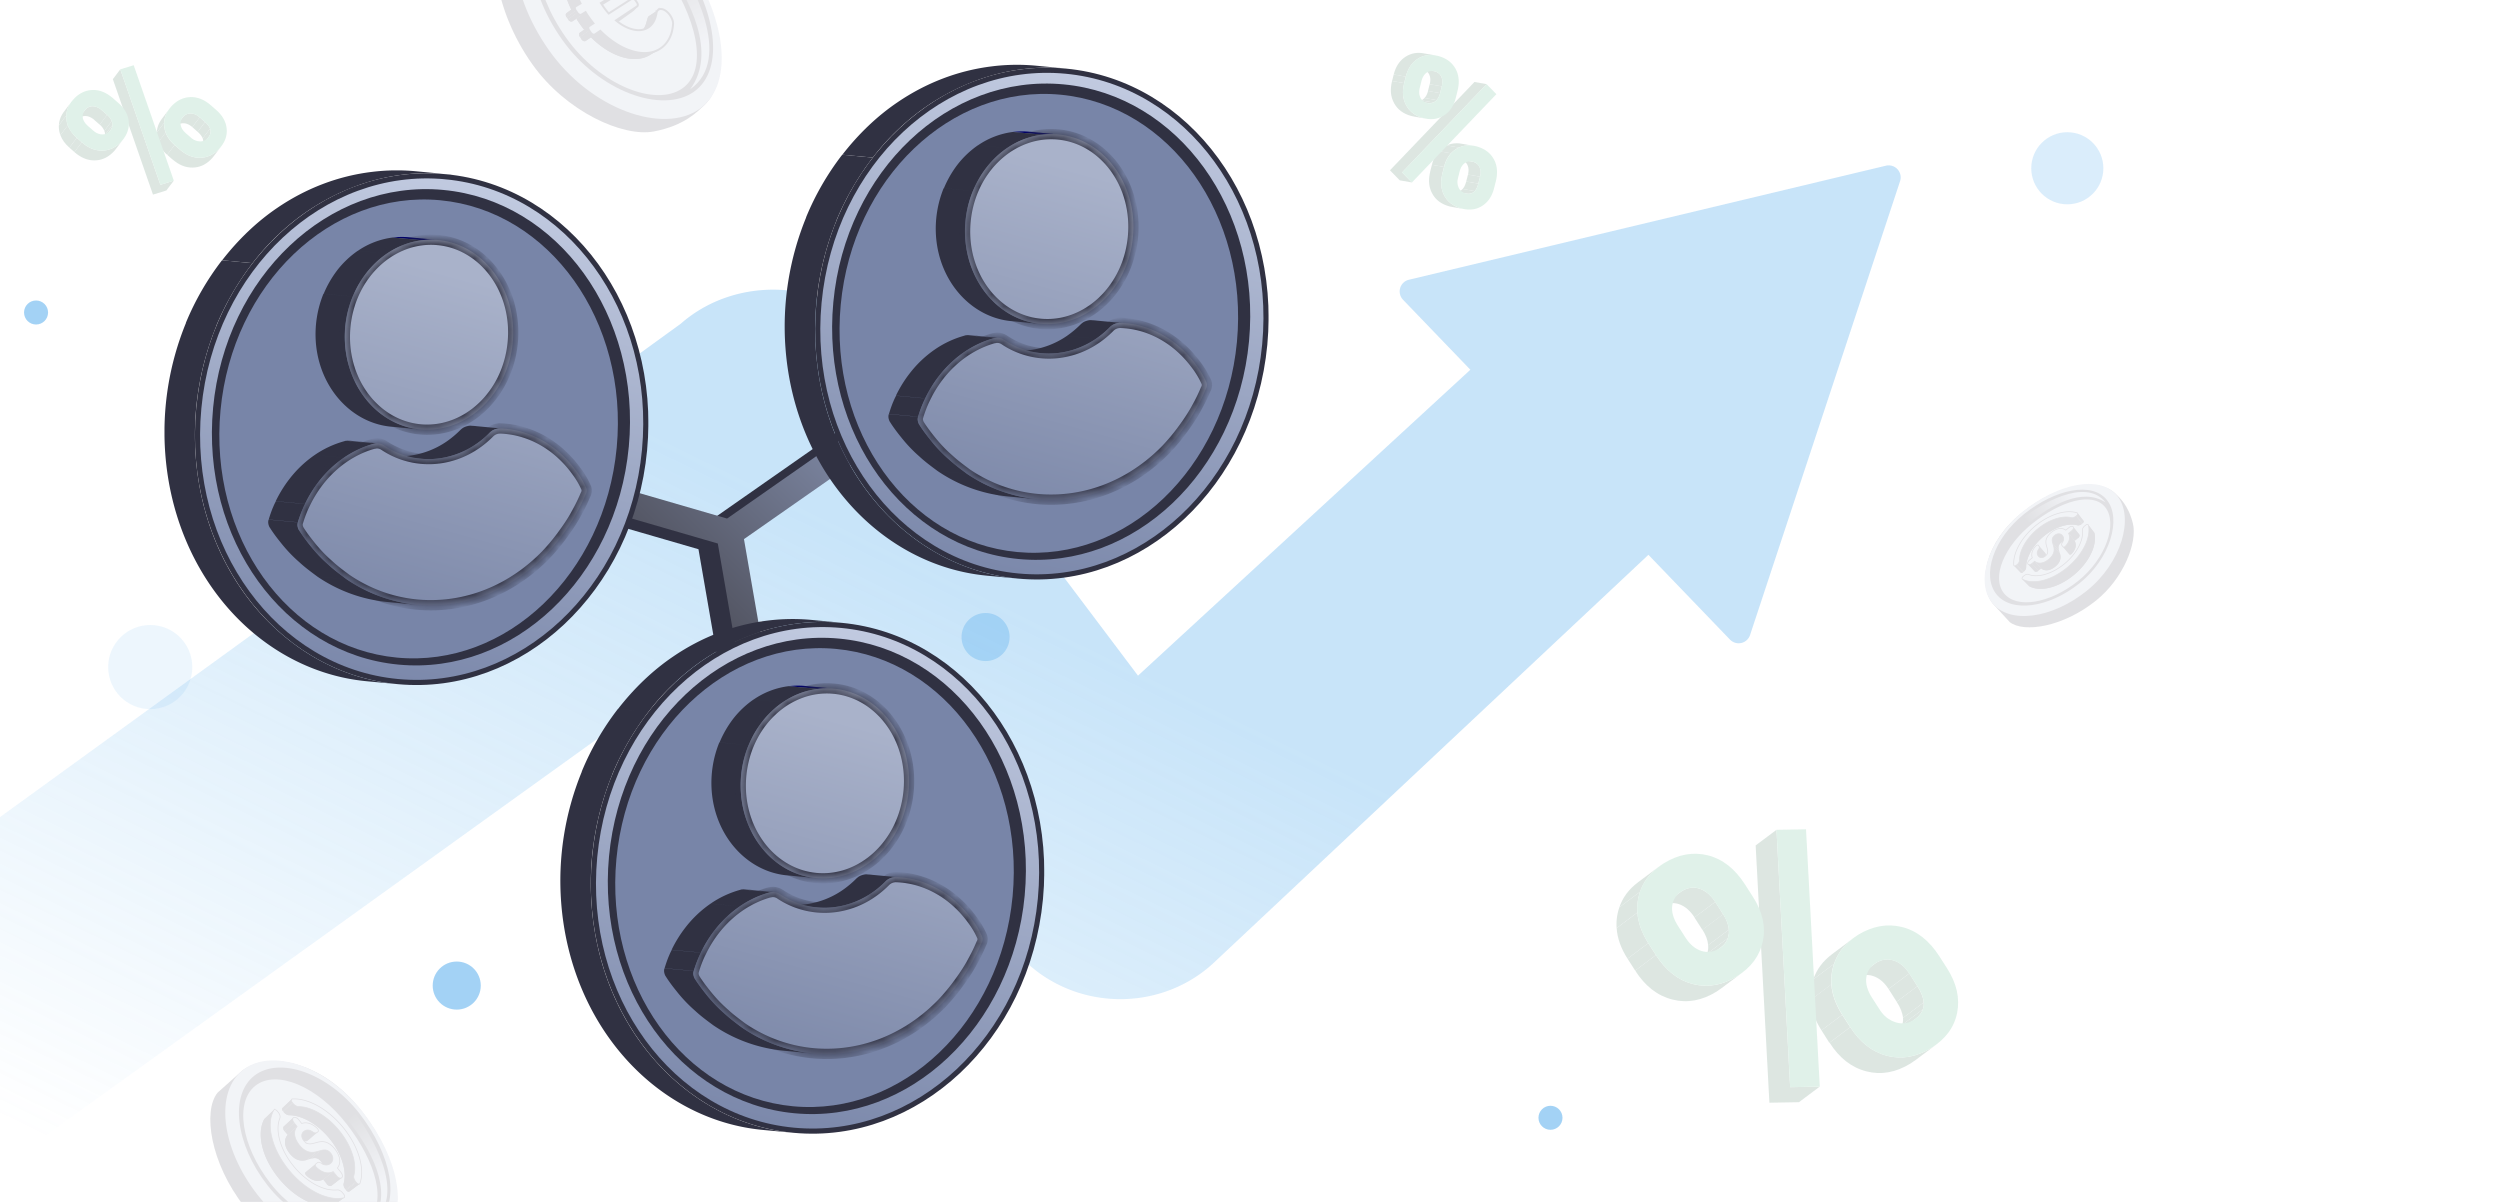 <svg width="208" height="100" fill="none" xmlns="http://www.w3.org/2000/svg"><g clip-path="url(#clip0)"><g opacity=".1" filter="url(#filter0_f)"><circle r="3.5" transform="matrix(-1 0 0 1 12.5 55.5)" fill="#48A6EB"/></g><g opacity=".3" filter="url(#filter1_f)"><circle r="2" transform="matrix(-1 0 0 1 82 53)" fill="#48A6EB"/></g><g opacity=".3" filter="url(#filter2_f)"><circle r="2" transform="matrix(-1 0 0 1 210 65)" fill="#48A6EB"/></g><g opacity=".5" filter="url(#filter3_f)"><circle r="2" transform="matrix(-1 0 0 1 38 23)" fill="#48A6EB"/></g><g opacity=".5" filter="url(#filter4_f)"><circle r="2" transform="matrix(-1 0 0 1 38 82)" fill="#48A6EB"/></g><g opacity=".5" filter="url(#filter5_f)"><circle r="1" transform="matrix(-1 0 0 1 129 93)" fill="#48A6EB"/></g><g opacity=".5" filter="url(#filter6_f)"><circle r="1" transform="matrix(-1 0 0 1 3 26)" fill="#48A6EB"/></g><g opacity=".4" filter="url(#filter7_f)"><circle r="1" transform="matrix(-1 0 0 1 -2 83)" fill="#48A6EB"/></g><g opacity=".2" filter="url(#filter8_f)"><circle r="3" transform="matrix(-1 0 0 1 172 14)" fill="#48A6EB"/></g><g filter="url(#filter9_f)"><path fill-rule="evenodd" clip-rule="evenodd" d="M143.935 53.214a1 1 0 001.67-.38l12.481-37.76a1 1 0 00-1.182-1.287l-39.683 9.487a1 1 0 00-.488 1.666l5.601 5.822-27.653 25.453-20.564-27.308c-1.967-2.616-5.02-4.34-8.363-4.724-3.36-.391-6.69.616-9.121 2.756l-114.859 83.238c-5.083 4.48-5.138 11.753-.127 16.196 2.265 2.008 5.162 3.085 8.12 3.24 3.55.189 7.172-.951 9.88-3.39l103.71-74.577 20.845 27.112c1.927 2.51 4.895 4.092 8.127 4.338 3.214.245 6.38-.856 8.673-3.008l36.146-33.928 6.787 7.054z" fill="url(#paint0_linear)" fill-opacity=".3"/><g opacity=".15" clip-path="url(#clip1)" filter="url(#filter10_f)"><path d="M159.526 82.052l-1.724 1.292-.673-1.061 1.724-1.293.673 1.062zM159.389 84.75l-1.725 1.292c.3-.227.498-.477.598-.78l1.724-1.291a1.684 1.684 0 01-.597.778z" fill="#185739"/><path d="M159.986 83.97l-1.724 1.293c.057-.175.089-.368.066-.57l1.724-1.292c.015.208-.009.395-.066.57z" fill="#185739"/><path d="M160.052 83.4l-1.724 1.293c-.032-.402-.206-.849-.526-1.349l1.724-1.292c.321.5.494.947.526 1.349zM158.853 80.99l-1.724 1.293c-.361-.556-.79-.918-1.294-1.08-.504-.162-.99-.094-1.463.195-.057.04-.111.067-.161.115l1.724-1.292.161-.115c.473-.29.959-.357 1.463-.195.505.162.933.523 1.294 1.08zM153.272 84.431l-1.724 1.293c-.546-.85-.845-1.693-.91-2.532l1.724-1.293c.065.84.364 1.683.91 2.532z" fill="#185739"/><path d="M152.368 81.907l-1.725 1.293a4.813 4.813 0 01.077-1.185c.038-.185.088-.353.145-.528l1.724-1.292a4.215 4.215 0 00-.221 1.713z" fill="#185739"/><path d="M152.589 80.195l-1.724 1.292c.28-.832.801-1.531 1.569-2.105l1.724-1.292c-.76.567-1.289 1.273-1.569 2.105zM153.935 85.463l-1.732 1.298-.656-1.037 1.724-1.293.664 1.032z" fill="#185739"/><path d="M161.13 86.881l-1.724 1.293c-.145.103-.298.212-.456.313-1.216.747-2.442.968-3.665.65-1.23-.31-2.251-1.111-3.066-2.388l1.724-1.292c.815 1.276 1.839 2.063 3.067 2.388 1.23.311 2.449.097 3.664-.65.159-.101.303-.205.456-.314zM143.365 76.073l-1.724 1.292-.664-1.032 1.732-1.298.656 1.038z" fill="#185739"/><path d="M142.709 75.035l-1.724 1.293c-.361-.556-.781-.924-1.283-1.1-.497-.167-.996-.102-1.486.2-.048.034-.11.066-.152.108l1.716-1.286.152-.11c.49-.3.989-.366 1.486-.198.502.175.93.537 1.291 1.093zM143.193 78.806l-1.724 1.293c.276-.21.465-.454.565-.756l1.724-1.293c-.1.303-.297.553-.565.756z" fill="#185739"/><path d="M143.758 78.05l-1.724 1.293c.04-.114.059-.224.079-.348.013-.119.018-.231.003-.354l1.724-1.293c.009.115.01.236-.002.354-.021.124-.048.24-.08.348z" fill="#185739"/><path d="M143.84 77.348l-1.724 1.293c-.024-.408-.186-.839-.473-1.29l1.725-1.293c.286.452.44.888.472 1.29z" fill="#185739"/><path fill-rule="evenodd" clip-rule="evenodd" d="M148.939 90.453l-1.136-21.412-1.733 1.298 1.144 21.407 2.459-.044 1.732-1.298-2.466.05z" fill="#185739"/><path d="M137.136 78.47l-1.724 1.293c-.546-.85-.851-1.7-.908-2.546l1.724-1.292c.066.84.37 1.69.908 2.545z" fill="#185739"/><path d="M136.228 75.925l-1.724 1.292a4.266 4.266 0 01.072-1.157c.04-.198.092-.381.152-.57l1.724-1.292c-.065.18-.111.371-.152.57a4.92 4.92 0 00-.072 1.157z" fill="#185739"/><path d="M136.452 74.198l-1.724 1.293c.278-.818.79-1.512 1.55-2.08l1.725-1.292c-.761.567-1.273 1.261-1.551 2.08zM137.771 79.461l-1.724 1.293-.635-.992 1.724-1.292.635.991z" fill="#185739"/><path d="M144.967 80.915l-1.724 1.293c-.145.103-.29.207-.448.308-1.2.735-2.413.958-3.643.647-1.238-.306-2.273-1.109-3.105-2.41l1.724-1.292c.832 1.3 1.867 2.104 3.097 2.415 1.23.311 2.449.096 3.643-.647.158-.101.317-.202.456-.314z" fill="#185739"/><path fill-rule="evenodd" clip-rule="evenodd" d="M144.511 81.23c1.193-.744 1.908-1.716 2.159-2.928.252-1.212-.024-2.448-.841-3.71l-.641-1c-.837-1.308-1.864-2.117-3.095-2.428-1.224-.303-2.443-.088-3.65.653-1.192.73-1.908 1.715-2.148 2.943-.241 1.228.049 2.466.841 3.71l.635.992c.832 1.3 1.867 2.103 3.097 2.414 1.23.311 2.443.088 3.643-.647zm-1.479-2.309c-.473.29-.959.358-1.471.201-.51-.17-.941-.517-1.308-1.082l-.652-1.015c-.382-.602-.543-1.167-.471-1.68.071-.512.337-.92.803-1.204.489-.302.989-.367 1.485-.2.502.176.922.544 1.283 1.1l.664 1.032c.364.577.522 1.12.464 1.635-.057.515-.324.924-.797 1.213zm4.77-9.88l2.459-.044 1.144 21.407-2.466.05-1.137-21.413zm10.441 8.086c1.224.303 2.265 1.114 3.114 2.439l.641 1c.792 1.243 1.075 2.474.838 3.688-.238 1.214-.961 2.192-2.162 2.94-1.215.747-2.442.968-3.665.651-1.23-.311-2.251-1.112-3.066-2.388l-.664-1.032c-.797-1.252-1.078-2.496-.825-3.721.254-1.226.977-2.204 2.154-2.936 1.197-.721 2.41-.944 3.635-.64zm1.283 4.925l-.681-1.056c-.361-.556-.789-.918-1.294-1.08-.504-.162-.99-.094-1.463.196-.473.29-.746.69-.811 1.21-.071.513.084 1.07.454 1.656l.669 1.04c.327.507.758.855 1.295 1.03.538.174 1.035.123 1.487-.163 1.04-.635 1.149-1.587.344-2.833z" fill="#2DA36A"/></g><g opacity=".15" clip-path="url(#clip2)" filter="url(#filter11_f)"><path d="M122.994 15.278l-1.006-.177.148-.577 1.007.176-.149.578zM122.017 16.106l-1.006-.176a.76.76 0 00.463-.047l1.007.177a.798.798 0 01-.464.046zM122.481 16.06l-1.007-.177a.64.64 0 00.219-.162l1.006.176a.691.691 0 01-.218.162z" fill="#185739"/><path d="M122.699 15.897l-1.006-.176c.128-.142.226-.347.295-.62l1.006.177c-.068.273-.166.478-.295.62zM123.143 14.7l-1.007-.176c.075-.305.061-.571-.047-.798a.802.802 0 00-.542-.442c-.033-.007-.059-.017-.092-.019l1.006.177.092.018c.254.07.435.215.543.442.108.227.122.493.047.798zM120.141 13.888l-1.006-.176c.116-.464.31-.841.579-1.137l1.007.177c-.269.295-.463.672-.58 1.136z" fill="#185739"/><path d="M120.72 12.756l-1.006-.176c.127-.137.275-.256.434-.358.076-.047.151-.085.23-.122l1.006.177a2.045 2.045 0 00-.664.48z" fill="#185739"/><path d="M121.384 12.277l-1.006-.177c.378-.173.789-.22 1.237-.14l1.006.176a2.055 2.055 0 00-1.237.14zM120 14.453l-1.011-.178.146-.563 1.006.176-.141.565zM121.846 17.4l-1.007-.176c-.082-.017-.17-.034-.256-.056-.653-.178-1.127-.53-1.415-1.056-.292-.526-.346-1.139-.17-1.835l1.007.177c-.177.695-.116 1.305.17 1.835.292.526.762.878 1.415 1.055.086.022.169.039.256.056zM119.814 7.75l-1.006-.176.141-.565 1.011.178-.146.563z" fill="#185739"/><path d="M119.959 7.186l-1.006-.176c.075-.305.065-.57-.037-.8a.803.803 0 00-.551-.45c-.027-.005-.059-.016-.087-.017l1.002.176.087.017a.803.803 0 01.551.449c.102.23.116.496.041.801zM118.813 8.578l-1.006-.176a.732.732 0 00.444-.05l1.007.176a.746.746 0 01-.445.05z" fill="#185739"/><path d="M119.258 8.528l-1.007-.176a.89.89 0 00.146-.086.696.696 0 00.123-.114l1.007.176a.926.926 0 01-.123.115c-.05.033-.098.061-.146.085z" fill="#185739"/><path d="M119.527 8.329l-1.006-.177c.133-.14.229-.336.292-.582l1.007.176c-.063.246-.164.44-.293.582z" fill="#185739"/><path fill-rule="evenodd" clip-rule="evenodd" d="M116.653 14.346L123.685 7l-1.011-.178-7.028 7.346.814.836 1.011.177-.818-.836z" fill="#185739"/><path d="M116.963 6.375l-1.007-.176c.116-.464.312-.846.585-1.14l1.007.176c-.269.295-.465.677-.585 1.14zM117.548 5.235l-1.007-.176a2.046 2.046 0 01.67-.483l1.006.176a1.943 1.943 0 00-.246.132 2.327 2.327 0 00-.423.351zM118.217 4.752l-1.006-.177c.373-.17.779-.217 1.222-.139l1.006.177a2.028 2.028 0 00-1.222.139z" fill="#185739"/><path d="M116.826 6.917l-1.006-.177.136-.541 1.007.176-.137.542z" fill="#185739"/><path d="M118.66 9.876l-1.007-.176c-.082-.017-.165-.033-.251-.055-.644-.176-1.115-.523-1.407-1.05-.296-.527-.355-1.145-.175-1.855l1.006.177c-.179.71-.121 1.328.171 1.854.292.526.762.878 1.406 1.05.087.021.173.043.257.055z" fill="#185739"/><path fill-rule="evenodd" clip-rule="evenodd" d="M118.403 9.82c.645.171 1.213.103 1.713-.204.501-.306.839-.803 1.01-1.495l.137-.546c.18-.715.126-1.332-.165-1.858-.293-.522-.763-.874-1.411-1.05-.639-.175-1.213-.103-1.715.213-.503.315-.837.818-1.01 1.495l-.136.542c-.179.71-.121 1.328.171 1.854.292.526.763.873 1.406 1.05zm.318-1.26a.818.818 0 01-.547-.444c-.107-.231-.127-.493-.051-.803l.139-.555c.085-.327.228-.566.428-.708a.769.769 0 01.677-.114.803.803 0 01.551.449c.102.23.112.495.037.8l-.141.565c-.082.313-.218.544-.415.691a.748.748 0 01-.678.119zM123.685 7l.814.836-7.028 7.346-.818-.836L123.685 7zm.595 6.235c.293.522.35 1.145.168 1.868l-.137.546c-.173.678-.506 1.175-1.003 1.487-.497.312-1.07.38-1.719.208-.652-.178-1.127-.53-1.414-1.056-.292-.526-.347-1.139-.17-1.835l.141-.564c.174-.682.512-1.184 1.018-1.494.506-.31 1.079-.378 1.714-.208.638.18 1.109.526 1.402 1.048zm-1.286 2.042l.144-.578c.075-.305.061-.57-.047-.798a.802.802 0 00-.542-.442.76.76 0 00-.682.113c-.2.142-.343.376-.425.694l-.142.57c-.07.277-.05.539.064.781a.798.798 0 00.539.461c.557.154.922-.118 1.091-.8z" fill="#2DA36A"/></g><g opacity=".15" clip-path="url(#clip3)" filter="url(#filter12_f)"><path d="M17.062 10.155l-.616.816-.446-.396.615-.815.447.395zM17.354 11.402l-.615.816a.761.761 0 00.17-.434l.615-.816a.796.796 0 01-.17.434zM17.524 10.968l-.616.816a.632.632 0 00-.045-.268l.616-.816a.694.694 0 01.045.268z" fill="#185739"/><path d="M17.48 10.7l-.616.816c-.068-.18-.206-.36-.418-.546l.616-.815c.212.185.35.366.417.545zM16.615 9.76l-.615.816c-.238-.206-.48-.315-.732-.322a.803.803 0 00-.64.281c-.021.026-.042.045-.059.074l.616-.816.058-.073a.803.803 0 01.64-.282c.252.007.495.116.732.322zM14.525 12.062l-.615.816c-.36-.316-.608-.66-.748-1.034l.615-.816c.14.374.388.719.748 1.034z" fill="#185739"/><path d="M13.781 11.03l-.615.817a2.266 2.266 0 01-.121-.55 2.193 2.193 0 01-.004-.26l.616-.816a2.013 2.013 0 00.124.81z" fill="#185739"/><path d="M13.657 10.221l-.616.816c.019-.416.164-.803.438-1.165l.616-.816c-.272.359-.42.75-.438 1.165zM14.963 12.444l-.618.82-.435-.386.615-.816.438.382zM18.428 12.144l-.616.816a4.93 4.93 0 01-.166.203c-.456.5-.985.762-1.584.778-.602.02-1.172-.21-1.711-.684l.615-.816c.54.474 1.11.698 1.711.684.602-.02 1.129-.278 1.585-.778.058-.067.11-.133.166-.203zM8.912 9.557l-.616.816-.438-.383.619-.82.435.387zM8.476 9.17l-.615.816c-.238-.205-.478-.318-.73-.332a.804.804 0 00-.65.286c-.018.023-.042.045-.055.07l.612-.812.056-.07a.804.804 0 01.65-.286c.252.014.495.123.732.329zM9.193 10.825l-.615.816a.734.734 0 00.158-.419l.615-.816a.745.745 0 01-.158.42z" fill="#185739"/><path d="M9.351 10.406l-.615.816c.003-.057-.003-.11-.01-.169a.722.722 0 00-.046-.161l.616-.816c.02.051.036.106.046.161.006.06.01.116.01.17z" fill="#185739"/><path d="M9.296 10.076l-.615.816c-.065-.183-.196-.358-.385-.526l.615-.816c.19.168.318.347.385.526z" fill="#185739"/><path fill-rule="evenodd" clip-rule="evenodd" d="M13.343 15.376l-3.335-9.607-.618.82 3.338 9.602 1.114-.343.618-.82-1.117.348z" fill="#185739"/><path d="M6.389 11.47l-.616.815c-.36-.315-.61-.663-.748-1.04l.615-.816c.14.374.392.721.749 1.04z" fill="#185739"/><path d="M5.64 10.429l-.615.815a2.03 2.03 0 01-.125-.816l.615-.815c-.006.09-.002.183.006.28.018.18.06.363.12.536z" fill="#185739"/><path d="M5.515 9.613l-.615.815c.019-.409.16-.792.433-1.151l.615-.816a2.029 2.029 0 00-.433 1.152zM6.809 11.837l-.616.816-.42-.368.616-.816.42.368z" fill="#185739"/><path d="M10.279 11.553l-.616.815c-.052.067-.105.133-.163.2-.45.492-.973.754-1.575.774-.604.024-1.182-.206-1.732-.69l.616-.815c.55.483 1.127.713 1.729.693.601-.02 1.128-.279 1.574-.774a2.49 2.49 0 00.167-.203z" fill="#185739"/><path fill-rule="evenodd" clip-rule="evenodd" d="M10.112 11.756c.446-.496.644-1.033.599-1.618-.045-.585-.333-1.112-.872-1.58l-.423-.37c-.554-.487-1.128-.72-1.73-.7-.598.023-1.125.281-1.577.778-.447.489-.644 1.032-.592 1.623.053.591.348 1.118.872 1.58l.42.368c.55.483 1.127.713 1.729.693.601-.02 1.124-.281 1.574-.774zm-.977-.857a.82.82 0 01-.644.285c-.255-.01-.497-.112-.738-.32l-.431-.378c-.253-.224-.4-.46-.436-.703a.77.77 0 01.208-.655.804.804 0 01.65-.286c.252.014.492.127.73.332l.438.383c.242.215.385.442.426.684a.749.749 0 01-.203.658zm.873-5.13l1.115-.343 3.338 9.603-1.118.347-3.335-9.607zm5.82 2.31c.599-.022 1.18.21 1.74.702l.424.371c.525.463.816.986.867 1.57.052.585-.149 1.126-.598 1.625-.455.5-.985.762-1.584.778-.601.02-1.172-.21-1.711-.684l-.438-.383c-.528-.465-.82-.995-.866-1.587-.046-.592.155-1.132.595-1.62.45-.487.974-.748 1.572-.771zm1.234 2.076l-.45-.392c-.237-.205-.48-.314-.731-.321a.803.803 0 00-.641.281.76.76 0 00-.21.659c.035.242.179.476.424.694l.442.386c.216.188.458.29.726.299a.798.798 0 00.655-.27c.391-.426.316-.874-.215-1.336z" fill="#2DA36A"/></g></g><path fill-rule="evenodd" clip-rule="evenodd" d="M60.677 44.908l15.682-10.96-1.265-1.81-15.682 10.96.513.734-.194.034-20.225-5.87-.616 2.12 19.223 5.58L60.23 57.91l2.176-.377-2.233-12.874.097-.333.406.581z" fill="#303142"/><path fill-rule="evenodd" clip-rule="evenodd" d="M61.899 44.854l15.106-10.558-1.265-1.81-15.248 10.658-20.34-5.904-.615 2.12 20.184 5.86 2.26 13.04 2.177-.378-2.26-13.028z" fill="url(#paint1_linear)"/><g clip-path="url(#clip4)"><path d="M33.488 14.538c-2.87.346-5.592 1.465-7.93 3.044a20.024 20.024 0 00-4.543 4.312l-2.533-.238c1.32-1.698 2.858-3.191 4.601-4.37 2.339-1.59 5.002-2.64 7.871-2.986a16.884 16.884 0 013.616-.054l2.333.22a16.3 16.3 0 00-3.415.072zM37.104 14.484a13.42 13.42 0 00-.201-.019l.2.02z" fill="#303142"/><path d="M33.037 56.917l-2.516-.236c-8.802-.833-15.991-8.621-16.77-18.93a23.971 23.971 0 011.72-10.88l-.01-.002a22.582 22.582 0 013.01-5.213l2.544.238a23.19 23.19 0 00-3.02 5.212l.01.001A23.996 23.996 0 0016.284 38c.779 10.302 7.959 18.086 16.753 18.917z" fill="#303142"/><path d="M37.063 14.704c10.218.962 17.658 11.123 16.562 22.748C52.528 49.077 43.317 57.67 33.1 56.708 22.883 55.746 15.442 45.584 16.54 33.96c1.097-11.625 10.307-20.219 20.524-19.257z" fill="url(#paint2_linear)" stroke="#303142" stroke-width=".428"/><path d="M52.316 37.178c1.028-10.906-5.88-20.475-15.43-21.375-9.55-.9-18.126 7.212-19.155 18.117-1.028 10.906 5.88 20.475 15.43 21.375 9.55.9 18.126-7.212 19.154-18.117z" fill="#303142"/><path d="M51.31 37.24c.992-10.509-5.584-19.722-14.686-20.579-9.103-.857-17.285 6.966-18.277 17.474-.991 10.507 5.584 19.72 14.686 20.578 9.103.857 17.286-6.966 18.277-17.474z" fill="#7885A8"/><path fill-rule="evenodd" clip-rule="evenodd" d="M38.475 35.635h-.01c.167-.115.364-.177.551-.208.053-.01.104-.01.146-.01l.137.012c.114.004.228.014.341.029l2.156.203a3.512 3.512 0 00-.192-.006l-.094-.009a1.374 1.374 0 00-.611.215l.009.002a1.047 1.047 0 00-.166.135 7.113 7.113 0 01-1.154.965l-2.431-.228c.405-.28.79-.602 1.153-.966.052-.051.103-.093.165-.134zm3.597.051a3.574 3.574 0 00-.276-.026l.276.026zm-9.478 2.253l2.432.229c.478.052.966.041 1.444-.021a7.034 7.034 0 003.118-1.184l-2.432-.228a7.034 7.034 0 01-3.117 1.184 6.732 6.732 0 01-1.445.02zm-1.34-1.048l-2.431-.229a.702.702 0 01.207 0l2.39.225c-.032-.002-.063 0-.095.001a1.35 1.35 0 01-.07.003zm.208 0a.422.422 0 00-.042-.004l.042.004zm-2.837-.177c.062-.02.125-.042.187-.042l2.432.229a.682.682 0 00-.187.041 8.45 8.45 0 00-2.442 1.142l-2.432-.228a8.188 8.188 0 012.442-1.142zm6.047 13.601l-2.431-.228a12.464 12.464 0 01-5.84-2.118l2.431.228a12.578 12.578 0 005.84 2.118zm-8.271-2.346l2.432.228c-.52-.384-1.04-.779-1.507-1.205a12 12 0 01-1.538-1.619 15.55 15.55 0 01-.925-1.277h-.006c-.1-.196-.149-.43-.077-.633l-2.432-.229c-.073.208-.02.447.083.644h.007c.279.453.619.896.918 1.267.478.602.977 1.131 1.538 1.62.468.435.987.82 1.507 1.203zm.114-7.89a9.518 9.518 0 012.1-1.994l-2.432-.229a9.296 9.296 0 00-2.1 1.994c-.436.56-.82 1.183-1.143 1.848l2.432.228c.322-.664.706-1.287 1.143-1.848zm-1.386 2.397h.004c.072-.187.155-.373.25-.54l-2.433-.228a5.084 5.084 0 00-.245.53H22.7c-.135.332-.25.664-.343.986l2.421.228c.093-.308.216-.647.35-.976z" fill="#303142"/><path d="M35.11 19.988l-2.431-.228a6.338 6.338 0 011.33-.02l2.432.228a6.338 6.338 0 00-1.33.02z" fill="#000068"/><path fill-rule="evenodd" clip-rule="evenodd" d="M29.768 20.871l2.432.229a6.596 6.596 0 012.91-1.111l-2.432-.229a6.596 6.596 0 00-2.91 1.111zm-1.724 1.63h.002a8.83 8.83 0 00-1.115 1.941l2.421.229a8.482 8.482 0 011.133-1.952 7.703 7.703 0 011.706-1.62l-2.432-.228a7.732 7.732 0 00-1.715 1.63zm4.479 12.998l2.411.227c-3.254-.311-5.924-3.214-6.225-7.027a8.691 8.691 0 01.634-4.028l-2.432-.229a8.968 8.968 0 00-.634 4.029c.291 3.82 2.982 6.717 6.246 7.028z" fill="#303142"/><mask id="a" fill="#fff"><path fill-rule="evenodd" clip-rule="evenodd" d="M36.44 19.97c3.845.362 6.63 4.182 6.219 8.532-.41 4.35-3.86 7.583-7.706 7.22-3.846-.361-6.63-4.181-6.22-8.531.41-4.35 3.86-7.583 7.706-7.221zm-4.478 17.097a1.05 1.05 0 00-.706-.176c-.021.003-.043.008-.065.013a.653.653 0 01-.122.018c-2.411.675-4.49 2.492-5.685 4.994a9.452 9.452 0 00-.592 1.526c-.073.208-.02.447.083.644.28.457.623.903.925 1.277.478.602.977 1.132 1.538 1.62.467.436.987.82 1.507 1.204 2.556 1.734 5.539 2.44 8.521 2.076 2.983-.363 5.799-1.785 8.054-4.1.457-.478.904-1.018 1.299-1.548.447-.602.894-1.246 1.268-1.952.27-.488.509-.965.717-1.474.135-.228.145-.467.041-.664a6.819 6.819 0 00-.81-1.36c-1.58-2.16-3.866-3.437-6.329-3.52-.041 0-.093 0-.145.01-.26.032-.53.146-.718.343-1.205 1.225-2.68 1.952-4.27 2.15a6.66 6.66 0 01-4.51-1.08z"/></mask><path fill-rule="evenodd" clip-rule="evenodd" d="M36.44 19.97c3.845.362 6.63 4.182 6.219 8.532-.41 4.35-3.86 7.583-7.706 7.22-3.846-.361-6.63-4.181-6.22-8.531.41-4.35 3.86-7.583 7.706-7.221zm-4.478 17.097a1.05 1.05 0 00-.706-.176c-.021.003-.043.008-.065.013a.653.653 0 01-.122.018c-2.411.675-4.49 2.492-5.685 4.994a9.452 9.452 0 00-.592 1.526c-.073.208-.02.447.083.644.28.457.623.903.925 1.277.478.602.977 1.132 1.538 1.62.467.436.987.82 1.507 1.204 2.556 1.734 5.539 2.44 8.521 2.076 2.983-.363 5.799-1.785 8.054-4.1.457-.478.904-1.018 1.299-1.548.447-.602.894-1.246 1.268-1.952.27-.488.509-.965.717-1.474.135-.228.145-.467.041-.664a6.819 6.819 0 00-.81-1.36c-1.58-2.16-3.866-3.437-6.329-3.52-.041 0-.093 0-.145.01-.26.032-.53.146-.718.343-1.205 1.225-2.68 1.952-4.27 2.15a6.66 6.66 0 01-4.51-1.08z" fill="url(#paint3_linear)"/><path d="M42.659 28.502l-.426-.04.426.04zm-6.22-8.532l.04-.426-.04.426zm-1.486 15.753l.04-.426-.04.426zm-6.22-8.532l-.426-.04.426.04zm2.523 9.7l-.053-.425-.01.001-.008.001.07.423zm.706.176l-.241.354.005.003.236-.357zm-.771-.163l.088.419-.088-.42zm-.122.018v-.428h-.06l-.056.016.116.412zm-5.685 4.994l.383.192.004-.008-.387-.184zm-.592 1.526l.404.142.004-.011.003-.01-.411-.12zm.083.644l-.379.2.007.012.007.012.365-.224zm.925 1.277l.335-.267-.002-.002-.333.269zm1.538 1.62l.292-.314-.005-.005-.006-.005-.281.324zm1.507 1.204l-.255.344.007.005.007.005.24-.354zm8.521 2.076l-.052-.425.052.425zm8.054-4.1l.307.298.002-.003-.31-.296zm1.299-1.548l.343.256-.343-.256zm1.268-1.952l-.375-.207-.004.007.379.2zm.717-1.474l-.369-.218-.016.027-.012.03.397.161zm.041-.664l-.392.171.006.015.007.013.38-.2zm-.81-1.36l-.346.252.003.005.343-.257zm-6.329-3.52l.014-.428h-.014v.428zm-.145.01l.05.425.017-.001.017-.004-.084-.42zm-.718.343l.306.3.005-.005-.31-.295zm-4.27 2.15l.05.424h.002l-.053-.425zm6.612-9.606c.428-4.534-2.477-8.61-6.606-8.998l-.08.852c3.562.336 6.227 3.9 5.834 8.066l.852.08zm-8.172 7.607c4.129.39 7.745-3.072 8.172-7.607l-.852-.08c-.393 4.165-3.678 7.17-7.24 6.835l-.08.852zm-6.606-8.999c-.428 4.535 2.477 8.61 6.606 9l.08-.853c-3.562-.336-6.227-3.9-5.834-8.066l-.852-.08zm8.172-7.606c-4.129-.39-7.744 3.072-8.172 7.606l.852.08c.393-4.165 3.678-7.17 7.24-6.834l.08-.852zm-5.17 17.772a.622.622 0 01.412.105l.483-.707a1.478 1.478 0 00-1.001-.248l.106.85zm-.03.007l.047-.01-.14-.845a1.848 1.848 0 00-.083.016l.176.839zm-.21.027c.089 0 .182-.021.21-.027l-.176-.839a2.876 2.876 0 01-.047.01h-.004.017v.856zM25.77 42.1c1.147-2.402 3.133-4.128 5.413-4.766l-.23-.824c-2.543.711-4.714 2.62-5.956 5.221l.773.37zm-.568 1.462c.14-.477.338-1.003.564-1.454l-.766-.384a9.88 9.88 0 00-.62 1.598l.822.24zm.05.324c-.072-.139-.076-.249-.057-.302l-.808-.284c-.127.362-.027.73.108.985l.758-.399zm.88 1.208c-.298-.37-.627-.8-.893-1.232l-.73.448c.295.48.652.944.956 1.322l.667-.538zm1.486 1.565c-.54-.469-1.02-.979-1.484-1.562l-.67.532c.492.62 1.009 1.17 1.592 1.677l.562-.647zm1.48 1.183c-.523-.386-1.022-.756-1.47-1.173l-.583.627c.488.455 1.028.854 1.544 1.235l.51-.689zm8.215 1.996c-2.88.351-5.758-.33-8.229-2.006l-.48.71c2.641 1.791 5.728 2.522 8.813 2.146l-.104-.85zm7.8-3.974c-2.192 2.25-4.92 3.623-7.8 3.974l.104.85c3.085-.376 5.99-1.846 8.309-4.227l-.614-.597zm1.262-1.505a16.353 16.353 0 01-1.265 1.507l.618.592c.472-.492.93-1.046 1.333-1.587l-.686-.512zm1.232-1.896c-.359.678-.79 1.301-1.233 1.897l.688.51c.451-.608.913-1.272 1.302-2.006l-.757-.401zm.7-1.436c-.2.49-.431.951-.696 1.429l.75.415c.275-.498.522-.991.738-1.52l-.793-.324zm.058-.303c.025.048.04.128-.03.247l.736.436c.2-.337.235-.735.052-1.082l-.758.4zm-.774-1.302c.298.396.56.814.761 1.274l.785-.343a7.246 7.246 0 00-.86-1.446l-.686.515zm-6-3.349c2.318.078 4.487 1.28 5.997 3.344l.691-.505c-1.649-2.255-4.052-3.607-6.66-3.695l-.028.856zm-.047.002l.015-.001h.046v-.857c-.037 0-.13-.002-.23.018l.169.84zm-.49.218a.77.77 0 01.456-.212l-.101-.85c-.34.04-.709.189-.977.472l.621.59zm-4.53 2.28c1.69-.21 3.253-.983 4.524-2.275l-.61-.6c-1.14 1.158-2.529 1.84-4.02 2.024l.106.85zm-4.8-1.149a7.09 7.09 0 004.798 1.148l-.1-.85a6.232 6.232 0 01-4.224-1.011l-.473.713z" fill="#303142" mask="url(#a)"/></g><g clip-path="url(#clip5)"><path d="M85.09 5.755c-2.87.346-5.592 1.465-7.93 3.044a20.026 20.026 0 00-4.543 4.312l-2.533-.238c1.32-1.698 2.858-3.191 4.601-4.37 2.339-1.59 5.002-2.64 7.872-2.986a16.886 16.886 0 013.616-.054l2.332.22a16.302 16.302 0 00-3.415.072zM88.706 5.701a14.716 14.716 0 00-.201-.019l.201.02z" fill="#303142"/><path d="M84.64 48.134l-2.517-.236c-8.802-.833-15.991-8.621-16.77-18.93a23.974 23.974 0 011.72-10.88l-.01-.001a22.583 22.583 0 013.01-5.214l2.544.238a23.188 23.188 0 00-3.02 5.213h.01a23.995 23.995 0 00-1.721 10.893c.779 10.302 7.959 18.087 16.753 18.917z" fill="#303142"/><path d="M88.666 5.92c10.217.963 17.658 11.125 16.561 22.75-1.097 11.624-10.308 20.218-20.525 19.255-10.216-.962-17.657-11.124-16.56-22.748C69.237 13.552 78.448 4.958 88.665 5.92z" fill="url(#paint4_linear)" stroke="#303142" stroke-width=".428"/><path d="M103.918 28.395c1.029-10.906-5.879-20.475-15.43-21.375-9.55-.899-18.125 7.212-19.154 18.118-1.03 10.905 5.879 20.474 15.429 21.374 9.55.9 18.126-7.212 19.155-18.117z" fill="#303142"/><path d="M102.912 28.456c.992-10.508-5.583-19.72-14.686-20.578-9.102-.857-17.285 6.966-18.277 17.474-.991 10.507 5.584 19.72 14.687 20.577 9.102.858 17.285-6.965 18.276-17.473z" fill="#7885A8"/><path fill-rule="evenodd" clip-rule="evenodd" d="M90.077 26.852l-.009-.001c.166-.114.364-.177.55-.208.053-.01.105-.01.146-.01l.134.012c.115.005.23.014.345.03l2.156.202a3.505 3.505 0 00-.192-.005l-.093-.01a1.376 1.376 0 00-.612.215l.008.002a1.053 1.053 0 00-.166.135 7.123 7.123 0 01-1.153.966l-2.432-.229c.405-.28.79-.602 1.153-.965.052-.052.103-.093.165-.134zm3.597.05a3.615 3.615 0 00-.275-.025l.275.026zm-9.478 2.254l2.432.228c.478.052.966.042 1.444-.02a7.034 7.034 0 003.118-1.184l-2.432-.228a7.033 7.033 0 01-3.117 1.183 6.732 6.732 0 01-1.445.02zm-1.34-1.049l-2.431-.228a.695.695 0 01.208 0l2.39.224a.954.954 0 00-.095.002 1.35 1.35 0 01-.071.002zm.209 0a.455.455 0 00-.043-.004l.042.004zm-2.838-.176a.606.606 0 01.187-.042l2.432.229a.68.68 0 00-.187.041 8.452 8.452 0 00-2.442 1.142l-2.432-.228a8.187 8.187 0 012.442-1.142zm6.048 13.6l-2.432-.228a12.464 12.464 0 01-5.84-2.118l2.432.229a12.577 12.577 0 005.84 2.118zm-8.272-2.346l2.432.228c-.52-.384-1.04-.778-1.507-1.204a11.998 11.998 0 01-1.538-1.62c-.301-.383-.644-.83-.925-1.276h-.005c-.1-.196-.15-.43-.078-.634l-2.432-.228c-.072.207-.02.446.084.643l.006.001c.28.453.62.895.918 1.266.478.603.977 1.132 1.538 1.62.468.436.988.82 1.507 1.204zm.114-7.89a9.516 9.516 0 012.1-1.994l-2.432-.228a9.298 9.298 0 00-2.099 1.993c-.437.56-.821 1.184-1.144 1.848l2.432.229c.322-.665.707-1.288 1.143-1.848zm-1.386 2.398h.004c.073-.187.156-.374.25-.54l-2.432-.228a5.123 5.123 0 00-.246.53h-.004c-.135.332-.249.664-.343.986l2.422.228c.092-.308.216-.647.35-.976z" fill="#303142"/><path d="M86.713 11.205l-2.432-.228a6.345 6.345 0 011.33-.02l2.432.228a6.339 6.339 0 00-1.33.02z" fill="#000068"/><path fill-rule="evenodd" clip-rule="evenodd" d="M81.37 12.088l2.433.228a6.596 6.596 0 012.91-1.11l-2.432-.229a6.596 6.596 0 00-2.91 1.111zm-1.723 1.63a8.83 8.83 0 00-1.113 1.941l2.42.229a8.482 8.482 0 011.134-1.952h-.001a7.702 7.702 0 011.706-1.62l-2.431-.228a7.732 7.732 0 00-1.715 1.63zm4.478 12.998l2.412.227c-3.254-.311-5.925-3.214-6.226-7.027a8.691 8.691 0 01.634-4.028l-2.432-.229a8.967 8.967 0 00-.634 4.029c.291 3.82 2.983 6.717 6.246 7.029z" fill="#303142"/><mask id="b" fill="#fff"><path fill-rule="evenodd" clip-rule="evenodd" d="M88.04 11.186c3.846.363 6.631 4.183 6.22 8.533-.41 4.35-3.86 7.583-7.706 7.22-3.845-.362-6.63-4.182-6.22-8.532.41-4.35 3.861-7.583 7.707-7.22zm-4.476 17.098a1.05 1.05 0 00-.707-.177l-.064.013a.652.652 0 01-.123.018c-2.41.675-4.49 2.492-5.684 4.994a9.452 9.452 0 00-.593 1.526c-.072.208-.02.447.084.644.28.457.623.903.924 1.277.478.602.977 1.132 1.538 1.62.468.436.988.82 1.507 1.204 2.557 1.734 5.54 2.44 8.522 2.077 2.982-.364 5.798-1.786 8.053-4.101.458-.478.904-1.018 1.3-1.547.446-.603.893-1.246 1.267-1.952.27-.488.509-.966.717-1.475.135-.228.146-.467.042-.664a6.815 6.815 0 00-.81-1.36c-1.58-2.16-3.867-3.437-6.33-3.52-.041 0-.093 0-.145.01-.26.032-.53.146-.717.343-1.205 1.225-2.681 1.952-4.271 2.15a6.661 6.661 0 01-4.51-1.08z"/></mask><path fill-rule="evenodd" clip-rule="evenodd" d="M88.04 11.186c3.846.363 6.631 4.183 6.22 8.533-.41 4.35-3.86 7.583-7.706 7.22-3.845-.362-6.63-4.182-6.22-8.532.41-4.35 3.861-7.583 7.707-7.22zm-4.476 17.098a1.05 1.05 0 00-.707-.177l-.064.013a.652.652 0 01-.123.018c-2.41.675-4.49 2.492-5.684 4.994a9.452 9.452 0 00-.593 1.526c-.072.208-.02.447.084.644.28.457.623.903.924 1.277.478.602.977 1.132 1.538 1.62.468.436.988.82 1.507 1.204 2.557 1.734 5.54 2.44 8.522 2.077 2.982-.364 5.798-1.786 8.053-4.101.458-.478.904-1.018 1.3-1.547.446-.603.893-1.246 1.267-1.952.27-.488.509-.966.717-1.475.135-.228.146-.467.042-.664a6.815 6.815 0 00-.81-1.36c-1.58-2.16-3.867-3.437-6.33-3.52-.041 0-.093 0-.145.01-.26.032-.53.146-.717.343-1.205 1.225-2.681 1.952-4.271 2.15a6.661 6.661 0 01-4.51-1.08z" fill="url(#paint5_linear)"/><path d="M94.26 19.719l.427.04-.427-.04zm-6.22-8.533l-.04.427.04-.427zM86.555 26.94l.04-.426-.04.426zm-6.22-8.532l-.426-.04.427.04zm2.523 9.7l-.053-.425-.008.001-.01.002.071.422zm.707.177l-.242.353.005.003.237-.356zm-.771-.164l.088.419-.088-.42zm-.123.018v-.428h-.059l-.056.016.115.412zm-5.684 4.994l.383.192.003-.007-.386-.185zm-.593 1.526l.404.142.004-.01.004-.012-.412-.12zm.084.644l-.38.2.007.012.008.012.365-.224zm.924 1.277l.336-.266-.002-.003-.334.27zm1.538 1.62l.293-.313-.006-.006-.006-.004-.28.323zm1.507 1.204l-.254.345.007.005.007.005.24-.355zm8.522 2.077l-.052-.425.052.425zm8.053-4.101l.307.298.003-.002-.31-.296zm1.3-1.547l.343.256v-.001l-.344-.255zm1.267-1.952l-.374-.208-.004.007.378.2zm.717-1.475l-.368-.218-.016.027-.012.03.396.161zm.042-.664l-.392.172.006.014.007.014.379-.2zm-.81-1.36l-.346.253.003.004.342-.257zm-6.33-3.52l.015-.428h-.014v.428zm-.145.01l.051.426.017-.002.016-.003-.084-.42zm-.717.343l.305.3.006-.005-.311-.295zm-4.271 2.15l.05.425h.003l-.053-.426zm6.613-9.605c.428-4.535-2.477-8.61-6.606-8.999l-.08.853c3.562.335 6.226 3.9 5.833 8.065l.853.08zm-8.173 7.607c4.13.389 7.745-3.072 8.173-7.607l-.853-.08c-.393 4.165-3.677 7.17-7.24 6.834l-.08.853zm-6.606-9c-.428 4.536 2.477 8.61 6.606 9l.08-.853c-3.562-.335-6.226-3.9-5.833-8.066l-.853-.08zm8.173-7.606c-4.129-.389-7.745 3.072-8.173 7.607l.853.08c.393-4.165 3.677-7.17 7.24-6.834l.08-.853zm-5.17 17.772a.623.623 0 01.411.105l.483-.707a1.478 1.478 0 00-1-.248l.105.85zm-.03.007l.046-.01-.14-.844c-.032.005-.063.012-.083.016l.177.838zm-.21.027c.088 0 .181-.021.21-.027l-.177-.838a3.556 3.556 0 01-.046.01h-.005.017v.856zm-5.299 4.75c1.148-2.402 3.134-4.127 5.414-4.765l-.231-.825c-2.543.712-4.713 2.62-5.956 5.222l.773.369zm-.567 1.462c.139-.477.338-1.003.564-1.454l-.766-.383a9.88 9.88 0 00-.62 1.597l.822.24zm.05.325c-.073-.14-.076-.25-.058-.303l-.808-.283c-.127.361-.026.729.109.985l.757-.4zm.88 1.207c-.298-.37-.627-.799-.894-1.232l-.73.448c.296.48.652.944.957 1.322l.667-.538zm1.485 1.566c-.539-.47-1.02-.98-1.483-1.563l-.671.532c.493.621 1.01 1.17 1.592 1.677l.562-.646zm1.48 1.183c-.522-.387-1.022-.757-1.469-1.173l-.584.626c.489.456 1.028.854 1.545 1.236l.509-.69zm8.216 1.995c-2.88.351-5.759-.33-8.23-2.005l-.48.709c2.642 1.791 5.728 2.523 8.813 2.147l-.103-.85zm7.799-3.974c-2.192 2.25-4.92 3.624-7.8 3.974l.104.85c3.086-.375 5.99-1.846 8.31-4.227l-.614-.597zm1.262-1.504a16.353 16.353 0 01-1.265 1.506l.619.593c.471-.493.93-1.046 1.333-1.587l-.687-.512zm1.233-1.897c-.36.678-.791 1.302-1.233 1.897l.687.51c.452-.608.914-1.272 1.303-2.006l-.757-.4zm.699-1.436c-.2.49-.43.951-.695 1.43l.749.414c.276-.498.523-.991.739-1.52l-.793-.324zm.059-.302c.025.047.039.127-.031.246l.737.436c.199-.337.235-.734.052-1.082l-.758.4zm-.774-1.303a6.4 6.4 0 01.76 1.275l.785-.344a7.255 7.255 0 00-.86-1.445l-.685.514zm-6-3.349c2.317.078 4.486 1.28 5.997 3.345l.69-.506c-1.648-2.254-4.051-3.607-6.659-3.695l-.029.856zm-.048.003l.015-.002h.047v-.857c-.038 0-.13-.001-.23.019l.168.84zm-.49.217a.769.769 0 01.457-.212l-.102-.85c-.339.04-.708.19-.977.473l.622.589zm-4.53 2.28c1.69-.21 3.253-.983 4.524-2.274l-.61-.601c-1.14 1.159-2.528 1.84-4.019 2.024l.106.85zm-4.799-1.149a7.09 7.09 0 004.797 1.149l-.1-.85a6.232 6.232 0 01-4.223-1.012l-.474.713z" fill="#303142" mask="url(#b)"/></g><g clip-path="url(#clip6)"><path d="M66.426 51.867c-2.869.346-5.591 1.464-7.93 3.043a20.027 20.027 0 00-4.542 4.312l-2.534-.238c1.321-1.698 2.859-3.19 4.602-4.37 2.338-1.59 5.002-2.64 7.87-2.985a16.89 16.89 0 013.617-.054l2.332.219a16.302 16.302 0 00-3.415.073zM70.042 51.813a13.408 13.408 0 00-.2-.02l.2.02zM65.976 94.246l-2.516-.237c-8.803-.833-15.992-8.62-16.771-18.93a23.973 23.973 0 011.72-10.88l-.01-.001a22.587 22.587 0 013.01-5.214l2.545.238a23.185 23.185 0 00-3.02 5.213h.01a23.995 23.995 0 00-1.722 10.894c.78 10.301 7.96 18.086 16.754 18.917z" fill="#303142"/><path d="M70.002 52.032c10.217.962 17.658 11.124 16.56 22.749-1.096 11.624-10.307 20.218-20.524 19.255-10.217-.962-17.658-11.123-16.56-22.748 1.096-11.625 10.307-20.218 20.524-19.256z" fill="url(#paint6_linear)" stroke="#303142" stroke-width=".428"/><path d="M85.254 74.506c1.029-10.905-5.879-20.475-15.429-21.374-9.55-.9-18.126 7.212-19.155 18.117C49.641 82.154 56.55 91.724 66.1 92.623c9.55.9 18.126-7.212 19.155-18.117z" fill="#303142"/><path d="M84.249 74.567c.991-10.507-5.584-19.72-14.687-20.577-9.102-.858-17.285 6.965-18.276 17.473-.992 10.508 5.584 19.72 14.686 20.578 9.103.857 17.285-6.966 18.277-17.474z" fill="#7885A8"/><path fill-rule="evenodd" clip-rule="evenodd" d="M71.412 72.964l-.01-.001c.167-.114.364-.177.551-.208.052-.01.104-.01.146-.01l.133.012c.115.004.23.014.345.03l2.156.202a3.611 3.611 0 00-.192-.005l-.093-.009a1.376 1.376 0 00-.612.215l.009.001a1.058 1.058 0 00-.166.135 7.114 7.114 0 01-1.154.966l-2.432-.229c.406-.28.79-.602 1.154-.965.051-.052.103-.093.165-.134zm3.597.05a3.565 3.565 0 00-.276-.025l.276.026zm-9.478 2.254l2.432.228c.478.052.966.042 1.444-.02a7.032 7.032 0 003.118-1.184l-2.432-.229a7.032 7.032 0 01-3.118 1.184 6.73 6.73 0 01-1.444.02zm-1.34-1.049l-2.432-.228a.695.695 0 01.208 0l2.39.224a.954.954 0 00-.095.002 1.353 1.353 0 01-.071.002zm.208 0a.45.45 0 00-.043-.004l.043.004zm-.406.052a.679.679 0 01.187-.041L61.75 74c-.063 0-.125.02-.187.041a8.185 8.185 0 00-2.442 1.142l2.431.229a8.45 8.45 0 012.442-1.142zm3.616 13.372l-2.431-.228a12.464 12.464 0 01-5.84-2.118c-.52-.384-1.04-.768-1.507-1.204a11.992 11.992 0 01-1.538-1.62c-.3-.37-.64-.813-.919-1.266h-.006c-.104-.198-.156-.437-.083-.644l2.432.228c-.072.204-.023.438.077.633h.006c.28.447.623.893.924 1.277.478.603.977 1.132 1.538 1.62.468.426.988.82 1.507 1.204a12.578 12.578 0 005.84 2.118zm-8.157-10.236a9.514 9.514 0 012.1-1.994l-2.432-.228a9.296 9.296 0 00-2.1 1.993 10.39 10.39 0 00-1.143 1.848l2.431.229c.323-.665.707-1.288 1.144-1.848zm-1.386 2.398h.003c.073-.187.156-.374.25-.54l-2.432-.228a5.09 5.09 0 00-.245.53h-.004c-.135.332-.25.664-.343.986l2.421.228c.093-.308.216-.647.35-.976z" fill="#303142"/><path d="M68.047 57.317l-2.432-.228a6.345 6.345 0 011.33-.021l2.432.228a6.345 6.345 0 00-1.33.021z" fill="#000068"/><path fill-rule="evenodd" clip-rule="evenodd" d="M62.705 58.2l2.431.228a6.597 6.597 0 012.91-1.111l-2.432-.228a6.597 6.597 0 00-2.91 1.11zm-1.724 1.63a8.827 8.827 0 00-1.114 1.94l2.422.23a8.48 8.48 0 011.132-1.953 7.702 7.702 0 011.706-1.62l-2.432-.228a7.73 7.73 0 00-1.714 1.63zm4.478 12.998l2.412.227c-3.254-.311-5.925-3.214-6.226-7.027a8.691 8.691 0 01.634-4.029l-2.432-.228a8.968 8.968 0 00-.634 4.028c.291 3.821 2.983 6.718 6.246 7.03z" fill="#303142"/><mask id="c" fill="#fff"><path fill-rule="evenodd" clip-rule="evenodd" d="M69.375 57.298c3.846.362 6.63 4.182 6.22 8.532-.41 4.35-3.86 7.583-7.706 7.221-3.846-.362-6.63-4.182-6.22-8.532.41-4.35 3.86-7.583 7.706-7.22zm-4.477 17.098a1.051 1.051 0 00-.706-.177l-.065.013a.65.65 0 01-.122.018c-2.411.675-4.49 2.492-5.685 4.994a9.452 9.452 0 00-.592 1.526c-.073.208-.02.447.083.644.28.457.624.903.925 1.277.478.602.977 1.132 1.538 1.62.468.436.987.82 1.507 1.204 2.556 1.734 5.539 2.44 8.521 2.076 2.983-.363 5.799-1.785 8.054-4.1.457-.478.904-1.018 1.299-1.547.447-.603.894-1.246 1.268-1.952.27-.488.51-.966.717-1.475.135-.228.145-.467.041-.664a6.826 6.826 0 00-.81-1.36c-1.58-2.16-3.866-3.437-6.329-3.52-.041 0-.093 0-.145.01-.26.032-.53.146-.717.343-1.206 1.225-2.681 1.952-4.271 2.15a6.66 6.66 0 01-4.51-1.08z"/></mask><path fill-rule="evenodd" clip-rule="evenodd" d="M69.375 57.298c3.846.362 6.63 4.182 6.22 8.532-.41 4.35-3.86 7.583-7.706 7.221-3.846-.362-6.63-4.182-6.22-8.532.41-4.35 3.86-7.583 7.706-7.22zm-4.477 17.098a1.051 1.051 0 00-.706-.177l-.065.013a.65.65 0 01-.122.018c-2.411.675-4.49 2.492-5.685 4.994a9.452 9.452 0 00-.592 1.526c-.073.208-.02.447.083.644.28.457.624.903.925 1.277.478.602.977 1.132 1.538 1.62.468.436.987.82 1.507 1.204 2.556 1.734 5.539 2.44 8.521 2.076 2.983-.363 5.799-1.785 8.054-4.1.457-.478.904-1.018 1.299-1.547.447-.603.894-1.246 1.268-1.952.27-.488.51-.966.717-1.475.135-.228.145-.467.041-.664a6.826 6.826 0 00-.81-1.36c-1.58-2.16-3.866-3.437-6.329-3.52-.041 0-.093 0-.145.01-.26.032-.53.146-.717.343-1.206 1.225-2.681 1.952-4.271 2.15a6.66 6.66 0 01-4.51-1.08z" fill="url(#paint7_linear)"/><path d="M75.595 65.83l.427.04-.427-.04zm-6.22-8.532l-.04.426.04-.426zM67.89 73.051l.04-.426-.04.426zm-6.22-8.532l-.426-.04.426.04zm2.523 9.7l-.053-.425-.009.001-.008.002.07.422zm.707.177l-.242.353.005.004.236-.357zm-.772-.164l.088.419-.088-.42zm-.122.018v-.428h-.06l-.056.016.116.412zm-5.685 4.994l.383.192.004-.007-.387-.185zm-.592 1.526l.404.142.004-.01.003-.012-.411-.12zm.083.644l-.379.2.007.012.007.012.365-.224zm.925 1.277l.335-.266-.002-.003-.333.27zm1.538 1.62l.292-.314-.005-.004-.006-.005-.281.323zm1.507 1.204l-.255.344.007.006.008.005.24-.355zm8.521 2.076l-.052-.425.052.425zm8.054-4.1l.307.298.002-.002-.309-.297zm1.299-1.547l.343.256v-.001l-.343-.255zm1.268-1.952l-.375-.208-.004.007.379.2zm.717-1.475l-.369-.218-.016.027-.011.03.396.161zm.041-.664l-.392.172.006.014.008.013.379-.2zm-.81-1.36l-.346.253.003.004.343-.257zm-6.329-3.52l.015-.428h-.015v.428zm-.145.01l.05.426.017-.002.017-.003-.084-.42zm-.717.343l.305.3.005-.005-.31-.295zm-4.271 2.15l.05.425h.002l-.052-.426zm6.612-9.605c.428-4.535-2.477-8.61-6.606-9l-.08.853c3.562.336 6.227 3.9 5.834 8.066l.853.08zm-8.172 7.607c4.129.388 7.745-3.073 8.172-7.607l-.852-.08c-.393 4.165-3.678 7.17-7.24 6.834l-.08.853zm-6.606-9c-.428 4.535 2.477 8.61 6.606 9l.08-.853c-3.562-.336-6.227-3.9-5.834-8.066l-.852-.08zm8.172-7.606c-4.128-.389-7.744 3.072-8.172 7.607l.852.08c.394-4.165 3.678-7.17 7.24-6.834l.08-.853zm-5.17 17.772a.622.622 0 01.412.105l.483-.707a1.478 1.478 0 00-1.001-.248l.106.85zm-.03.007l.047-.01-.14-.844a1.793 1.793 0 00-.083.016l.176.838zm-.21.028c.089 0 .182-.022.21-.028l-.176-.838-.029.006a.645.645 0 01-.018.003h-.004.017v.856zm-5.298 4.75c1.147-2.403 3.134-4.128 5.413-4.766l-.23-.825c-2.543.712-4.714 2.62-5.956 5.222l.773.369zm-.568 1.461c.14-.477.338-1.003.564-1.454l-.766-.384a9.88 9.88 0 00-.62 1.598l.822.24zm.051.325c-.073-.14-.077-.25-.058-.303l-.808-.283c-.127.361-.026.729.108.985l.758-.4zm.88 1.207c-.299-.37-.628-.799-.894-1.232l-.73.448c.295.48.652.944.957 1.322l.666-.538zm1.485 1.566c-.54-.47-1.02-.98-1.484-1.563l-.67.532c.492.621 1.01 1.17 1.592 1.677l.562-.646zm1.48 1.183c-.523-.387-1.022-.757-1.469-1.174l-.584.627c.489.456 1.028.854 1.544 1.235l.51-.688zm8.216 1.995c-2.88.351-5.759-.33-8.23-2.005l-.48.709c2.642 1.791 5.728 2.522 8.813 2.147l-.103-.85zm7.798-3.974c-2.191 2.25-4.919 3.624-7.799 3.974l.104.85c3.085-.375 5.99-1.846 8.309-4.227l-.614-.597zm1.263-1.504a16.354 16.354 0 01-1.265 1.506l.618.593a17.21 17.21 0 001.333-1.587l-.686-.512zm1.233-1.897c-.36.678-.792 1.302-1.234 1.897l.688.51c.452-.608.913-1.272 1.302-2.006l-.757-.4zm.698-1.435c-.2.488-.43.95-.695 1.428l.75.415c.275-.498.522-.991.738-1.52l-.793-.323zm.06-.303c.025.047.039.127-.032.246l.737.436c.2-.337.235-.734.052-1.082l-.757.4zm-.775-1.303c.298.396.56.814.761 1.275l.785-.344a7.246 7.246 0 00-.86-1.445l-.686.514zm-6-3.349c2.318.078 4.487 1.28 5.997 3.345l.691-.506c-1.648-2.254-4.052-3.607-6.66-3.695l-.028.856zm-.047.003l.015-.002h.046v-.857c-.037 0-.13-.001-.23.019l.169.84zm-.49.217a.77.77 0 01.457-.212l-.102-.85c-.339.04-.708.19-.977.473l.621.589zm-4.53 2.28c1.69-.21 3.253-.983 4.524-2.274l-.61-.601c-1.14 1.159-2.528 1.84-4.02 2.024l.106.85zm-4.8-1.148A7.09 7.09 0 0069.46 75.9l-.1-.85a6.233 6.233 0 01-4.224-1.012l-.473.713z" fill="#303142" mask="url(#c)"/></g><g opacity=".15" filter="url(#filter13_f)"><path d="M168.245 42.635c3.094-2.476 6.441-2.847 7.734-1.585.31.302 1.081.92 1.475 2.486.395 1.565-.747 4.578-3.087 6.45-2.704 2.164-5.964 2.7-7.156 1.773 0 0-1.1-1.203-1.421-1.547-1.28-1.703-.638-5.102 2.455-7.577z" fill="#303142"/><path d="M168.33 42.542c2.916-2.332 6.402-3.068 7.83-1.283 1.426 1.783.363 5.573-2.553 7.906-2.916 2.332-6.435 2.778-7.863.995-1.425-1.785-.329-5.285 2.586-7.618z" fill="#A9B2CA"/><path d="M168.412 42.762c2.572-2.056 5.637-2.72 6.881-1.164 1.243 1.553.288 4.88-2.283 6.935-2.572 2.057-5.664 2.465-6.907.911-1.242-1.555-.261-4.623 2.309-6.682z" fill="#303142"/><path d="M169.081 43.567c2.352-1.882 5.019-2.684 6.073-1.367 1.053 1.317.096 4.255-2.256 6.137-2.353 1.882-5.114 2.34-6.168 1.024-1.056-1.318-.002-3.912 2.351-5.794z" fill="#A9B2CA"/><path d="M168.416 43.031l.452.436c1.709-1.39 4.354-2.95 6.311-1.667-1.707-2.16-5.557.272-6.763 1.231z" fill="url(#paint8_linear)"/><path d="M169.586 45.365l.537.605v.008l-.537-.605v-.002-.002-.004z" fill="#303142"/><path d="M169.586 45.365l.537.605v.008l-.537-.605v-.002-.002-.004zM168.125 47.64l-.564-.582c.01.01.022.017.036.02a.135.135 0 00.049-.001.201.201 0 00.056-.019.36.36 0 00.058-.039l.562.584a.257.257 0 01-.114.055.135.135 0 01-.049 0 .144.144 0 01-.034-.019z" fill="#303142"/><path d="M167.762 47.02l.561.583a.154.154 0 01-.025.02c-.008.005-.016.011-.025.015l-.024.011c-.009.004-.017.006-.025.008l-.564-.582.025-.007.025-.011.027-.016.025-.021z" fill="#303142"/><path d="M167.66 47.075l.564.582-.012.004-.012.001h-.025l-.564-.582H167.648a.028.028 0 01.012-.005zM167.609 47.079l.564.581-.014-.002c-.004-.003-.008-.003-.012-.005l-.012-.006a.038.038 0 01-.01-.009l-.564-.581.01.008.012.007.012.004c.006 0 .01 0 .014.003zM167.81 46.98l.561.584-.046.04-.563-.584.048-.04zM169.59 45.37l.537.605.052.075-.536-.605-.053-.075z" fill="#303142"/><path d="M172.723 42.942l.497.64a.728.728 0 01-.096.067.528.528 0 01-.195.063.233.233 0 01-.085-.007 1.963 1.963 0 00-.632-.052 2.948 2.948 0 00-.702.14 4.155 4.155 0 00-.733.322 4.917 4.917 0 00-1.347 1.107c-.184.216-.339.44-.467.665a3.334 3.334 0 00-.291.677 2.164 2.164 0 00-.098.648.34.34 0 01-.055.181.61.61 0 01-.147.175l-.562-.583a.725.725 0 00.152-.175.475.475 0 00.041-.094.318.318 0 00.015-.089c.001-.206.036-.426.106-.65.068-.224.171-.453.302-.68.132-.226.291-.453.477-.671a5.229 5.229 0 011.364-1.123c.247-.14.497-.25.739-.33.245-.08.483-.13.707-.148.226-.018.442-.005.634.044a.29.29 0 00.085.006.54.54 0 00.195-.067.737.737 0 00.096-.066z" fill="#303142"/><path d="M172.723 42.941l.497.64c-.017.014-.034.028-.052.04l-.054.033c-.019.01-.038.019-.054.024l-.054.02-.499-.64a.613.613 0 00.056-.018c.019-.007.037-.017.056-.027a.576.576 0 00.054-.032l.05-.04zM172.505 43.059l.499.638-.028.008-.029.005-.027.003-.026.001-.501-.636c.008 0 .016 0 .026-.002a.124.124 0 00.027-.003.534.534 0 01.029-.005l.03-.01z" fill="#303142"/><path d="M172.397 43.074l.501.636h-.014c-.006 0-.008 0-.012-.002l-.012-.003-.012-.002a1.676 1.676 0 00-.193-.039c-.032-.005-.066-.008-.099-.011-.034-.003-.069-.004-.104-.005l-.501-.633a1.81 1.81 0 01.397.053c.005 0 .009.003.013.003l.012.002h.012l.012.001zM171.947 43.015l.501.632a2.086 2.086 0 00-.195.002c-.067.004-.135.01-.202.018-.068.01-.137.02-.209.037a2.775 2.775 0 00-.211.052l-.508-.622a4.8 4.8 0 01.214-.055c.069-.016.141-.028.209-.038.069-.01.136-.016.204-.022.067-.004.134-.004.197-.004z" fill="#303142"/><path d="M171.125 43.134l.506.622a3.49 3.49 0 00-.393.136 4.513 4.513 0 00-1.178.714 4.626 4.626 0 00-.635.624 4.262 4.262 0 00-.47.675l-.542-.593a3.7 3.7 0 01.219-.343 4.93 4.93 0 01.905-.967 4.811 4.811 0 011.191-.728c.134-.057.266-.104.397-.14z" fill="#303142"/><path d="M168.413 45.312l.542.593a3.557 3.557 0 00-.194.405 3.042 3.042 0 00-.127.401l-.551-.587a3.125 3.125 0 01.224-.608c.031-.068.068-.136.106-.204zM168.081 46.124l.551.587c-.009.042-.019.085-.026.127-.008.043-.013.085-.018.126a1.063 1.063 0 00-.01.124c-.002.04-.003.081-.002.122l-.001.016v.016c0 .007-.003.01-.003.017l-.002.016-.558-.585.005-.017c.002-.004.002-.012.002-.016l.003-.016v-.016a1.655 1.655 0 01.016-.246l.02-.126a.915.915 0 01.023-.13zM168.01 46.69l.558.585-.007.026c-.002.008-.007.018-.009.028l-.011.028-.015.028-.56-.585c.004-.01.011-.018.015-.028l.013-.028c.005-.01.007-.019.011-.029l.005-.026zM167.964 46.8l.56.585-.03.048a.4.4 0 01-.037.046.636.636 0 01-.086.085l-.561-.584.046-.041a.592.592 0 00.108-.14zM172.777 42.899l.497.64-.052.043-.499-.64.054-.043z" fill="#303142"/><path d="M172.855 42.696l.494.642a.056.056 0 01.014.031.12.12 0 01-.017.08.248.248 0 01-.03.047c-.002.004-.006.008-.01.012-.005.003-.007.008-.011.011-.004.004-.006.008-.011.01l-.012.01-.497-.642.013-.01.01-.01.011-.012.01-.012a.17.17 0 00.03-.046.131.131 0 00.017-.083.073.073 0 00-.011-.028z" fill="#303142"/><path d="M172.855 42.696l.495.642a.049.049 0 01.007.015l.006.016c.002.006.001.012.001.019 0 .006 0 .012-.002.018l-.495-.643.003-.018c0-.006 0-.012-.002-.018-.002-.006-.002-.01-.006-.017-.001-.006-.005-.01-.007-.014zM172.867 42.764l.495.642-.003.012a.028.028 0 01-.004.012l-.005.012-.006.012-.497-.642a.075.075 0 01.007-.012c.002-.004.004-.008.004-.012l.004-.012a.02.02 0 00.005-.013z" fill="#303142"/><path d="M172.85 42.811l.497.643-.007.01-.006.01-.006.01a.074.074 0 01-.009.01.05.05 0 01-.01.011l-.011.012c-.004.004-.006.008-.01.01l-.013.01-.497-.642.013-.01.01-.01.011-.012.01-.012.009-.01c.002-.002.004-.008.008-.01a.04.04 0 01.007-.01c.002-.002.002-.006.004-.01z" fill="#303142"/><path d="M167.542 47.009c-.016-.251.015-.523.09-.801.074-.277.193-.562.351-.846a5.11 5.11 0 01.579-.837 6.113 6.113 0 011.692-1.394c.309-.17.616-.302.918-.394.302-.095.599-.148.876-.16.28-.012.541.019.773.095.004 0 .006.003.01.005l.008.004.008.006.006.007a.057.057 0 01.015.03.084.084 0 01.001.04.131.131 0 01-.016.044.187.187 0 01-.032.047l-.01.012-.011.012a1.492 1.492 0 00-.01.01l-.013.01-.052.043a.59.59 0 01-.098.066.54.54 0 01-.195.067.243.243 0 01-.086-.006 1.92 1.92 0 00-.633-.045 2.937 2.937 0 00-.707.15c-.243.079-.49.19-.739.328a4.942 4.942 0 00-.728.502c-.236.196-.45.405-.636.622a4.475 4.475 0 00-.477.67 3.422 3.422 0 00-.302.68c-.07.227-.105.445-.106.65a.359.359 0 01-.015.09.53.53 0 01-.193.268l-.048.04a.274.274 0 01-.122.059.14.14 0 01-.051-.004.08.08 0 01-.036-.027.016.016 0 01-.004-.008c-.002-.003-.002-.007-.004-.009l-.001-.01-.002-.016z" fill="#A9B2CA" stroke="#303142" stroke-width=".061" stroke-miterlimit="10"/><path d="M170.141 46.88l-.547-.602-.008-.009-.008-.01-.007-.01c-.002-.005-.006-.007-.008-.011a.397.397 0 01-.039-.394.664.664 0 01.076-.138.466.466 0 00.043-.074.297.297 0 00.022-.07.148.148 0 000-.064.12.12 0 00-.021-.051l.537.605a.118.118 0 01.021.051c.003.02.003.041 0 .063a.39.39 0 01-.062.145.568.568 0 00-.104.276.373.373 0 00.014.132.422.422 0 00.06.124c.001.004.005.006.007.01.002.005.006.007.008.011l.008.01c.002 0 .006.003.008.007z" fill="#303142"/><path d="M169.643 45.446l.537.605c.005.008.011.016.015.026.004.01.005.021.007.031.002.01.001.023.001.035 0 .012-.003.024-.005.036l-.539-.605a.152.152 0 00.005-.036.134.134 0 00-.001-.035.115.115 0 00-.007-.03.084.084 0 00-.013-.027z" fill="#303142"/><path d="M169.661 45.572l.539.605-.005.022a.188.188 0 01-.007.023l-.008.022-.011.022-.541-.605.011-.022.009-.023.006-.022a.116.116 0 00.007-.022zM169.626 45.663l.54.605-.006.01-.006.01-.007.01c-.002.004-.004.008-.008.01l-.011.016c-.004.006-.006.012-.011.016-.004.005-.006.012-.01.015-.005.007-.007.013-.009.017l-.541-.603a.06.06 0 01.011-.017c.004-.006.006-.012.011-.015.004-.006.006-.012.01-.016a.092.092 0 00.011-.016.031.031 0 01.009-.012 2098006810.434 2098006810.434 0 01.013-.024l.004-.006zM169.555 45.774l.541.603a.193.193 0 00-.017.036c-.007.012-.011.025-.016.037-.004.012-.009.024-.011.036a.16.16 0 00-.009.036l-.543-.603a.239.239 0 01.009-.036c.005-.012.007-.025.013-.037.005-.012.009-.024.016-.036.004-.012.011-.024.017-.036z" fill="#303142"/><path d="M169.5 45.919l.543.603c-.005.028-.01.056-.009.083a.365.365 0 00.031.16.48.48 0 00.043.074c.002.005.006.007.008.01.002.005.006.007.007.011l.008.01c.002.005.006.007.008.009l-.547-.603-.008-.009c-.001-.004-.005-.006-.007-.01l-.008-.01c-.002-.005-.006-.007-.008-.01a.408.408 0 01-.066-.154c-.006-.026-.007-.055-.008-.081.003-.027.006-.055.013-.083zM171.594 44.557l.519.627a.401.401 0 00-.478-.12.593.593 0 00-.174.102.654.654 0 00-.118.122.47.47 0 00-.066.137c-.013.048-.017.1-.013.158.005.057.017.12.037.19l-.53-.617a.974.974 0 01-.035-.19.496.496 0 01.015-.16.481.481 0 01.066-.139.566.566 0 01.12-.124.629.629 0 01.174-.105.462.462 0 01.176-.033c.057 0 .114.014.166.038a.458.458 0 01.141.114z" fill="#303142"/><path d="M171.593 44.557l.52.627a.731.731 0 00-.061-.063.297.297 0 00-.07-.045.339.339 0 00-.077-.028.352.352 0 00-.079-.013l-.519-.625a.376.376 0 01.157.042.53.53 0 01.07.045c.02.017.041.038.059.06z" fill="#303142"/><path d="M171.307 44.41l.52.625-.035-.001a1.008 1.008 0 00-.069.008c-.013.001-.025.005-.037.009l-.52-.623c.012-.004.024-.005.037-.009l.037-.005c.012-.002.024-.001.034-.003.011-.002.023-.001.033 0zM171.164 44.426l.52.623a.951.951 0 00-.058.019 1.15 1.15 0 00-.112.06.397.397 0 00-.054.04c-.017.014-.031.028-.046.042-.015.013-.027.027-.04.041a.365.365 0 00-.034.044l-.028.044-.524-.62.028-.045c.011-.014.021-.03.034-.044l.04-.041c.015-.014.029-.028.046-.041a.576.576 0 01.11-.074c.019-.01.038-.02.058-.027a.557.557 0 01.06-.02z" fill="#303142"/><path d="M170.791 44.717l.524.619a.352.352 0 00-.025.056l-.009.03-.007.03-.526-.616.007-.03.009-.03c.005-.01.007-.02.011-.029.005-.01.009-.02.016-.03zM170.747 44.836l.526.617a.53.53 0 00-.008.07c-.001.025.001.052.002.078.003.027.006.055.011.084.006.029.015.06.024.09l-.53-.617a.854.854 0 01-.022-.09c-.005-.029-.01-.057-.011-.084a.679.679 0 01-.002-.077l.01-.07zM169.284 47.538l-.557-.594a.105.105 0 00.058.032.198.198 0 00.077 0 .324.324 0 00.088-.029.578.578 0 00.092-.058l.555.595a.55.55 0 01-.089.058.266.266 0 01-.166.026.117.117 0 01-.058-.03z" fill="#303142"/><path d="M169.04 46.889l.555.595a.619.619 0 01-.039.03l-.04.023a.166.166 0 01-.039.017.143.143 0 01-.039.01l-.557-.595.039-.013c.012-.005.027-.011.039-.019l.04-.023c.016-.006.028-.015.041-.025z" fill="#303142"/><path d="M168.883 46.971l.557.596a.067.067 0 01-.02.003.077.077 0 01-.021.002l-.018.001h-.018l-.558-.594h.037c.006 0 .012-.002.02-.004.006 0 .013-.002.021-.004z" fill="#303142"/><path d="M168.807 46.978l.557.594a.071.071 0 01-.022-.005l-.02-.007c-.006-.002-.012-.006-.018-.01-.006-.005-.012-.009-.016-.015l-.557-.594.016.015c.006.004.012.009.018.01l.02.008a.071.071 0 00.022.004zM169.278 46.695l.551.597-.234.192-.555-.595.238-.194zM170.773 45.158l.53.617.085.288-.532-.62-.083-.285zM172.369 44.154l.512.634-.268.222-.515-.633.271-.223zM172.488 43.836l.507.637a.111.111 0 01.024.066.243.243 0 01-.013.08.36.36 0 01-.047.087.48.48 0 01-.078.08l-.511-.634a.466.466 0 00.08-.083.31.31 0 00.062-.169.1.1 0 00-.024-.064z" fill="#303142"/><path d="M172.488 43.837l.507.636c.006.006.009.015.013.023a.106.106 0 01.008.027c.001.008.003.018.003.028l-.003.03-.509-.636c.002-.01.002-.02.002-.03a.087.087 0 00-.003-.029.088.088 0 00-.007-.027c0-.008-.006-.016-.011-.023z" fill="#303142"/><path d="M172.509 43.943l.509.637a.04.04 0 01-.005.018l-.006.02c-.003.006-.005.014-.009.02l-.009.02-.509-.636c.004-.006.006-.015.011-.02l.008-.02.007-.02a.057.057 0 00.003-.019z" fill="#303142"/><path d="M172.484 44.022l.509.636-.02.034c-.008.012-.014.022-.025.034-.009.012-.019.022-.029.032l-.034.031-.511-.635a.24.24 0 00.033-.031.23.23 0 00.03-.034l.025-.033c.009-.01.015-.022.022-.034zM170.856 45.444l.533.617a.887.887 0 01-.004.576c-.034.09-.083.178-.149.264a1.552 1.552 0 01-.246.248 1.516 1.516 0 01-.322.204 1.01 1.01 0 01-.312.09.736.736 0 01-.284-.021.624.624 0 01-.24-.13l-.553-.6a.58.58 0 00.24.128c.089.026.184.03.286.02.102-.014.207-.045.315-.094.107-.05.217-.12.324-.208.1-.082.184-.165.25-.253a.972.972 0 00.15-.266.817.817 0 00.054-.28.944.944 0 00-.042-.295z" fill="#303142"/><path d="M170.855 45.443l.533.617c.011.04.022.078.029.115.006.04.011.076.014.113a.672.672 0 01.001.11.542.542 0 01-.014.107l-.536-.617a.657.657 0 00.014-.108.672.672 0 00-.001-.11 2.157 2.157 0 00-.013-.112 1.359 1.359 0 00-.027-.115zM170.882 45.89l.537.617-.015.063a.756.756 0 01-.07.181l-.541-.616.031-.06.024-.06.02-.06.014-.065z" fill="#303142"/><path d="M170.793 46.134l.54.615c-.019.034-.038.07-.062.104a1.132 1.132 0 01-.078.101c-.03.034-.059.068-.095.099a1.642 1.642 0 01-.501.33c-.043.017-.086.03-.129.04l-.551-.605a1.05 1.05 0 00.261-.101 1.39 1.39 0 00.267-.18c.039-.032.077-.064.111-.097.033-.034.067-.067.094-.101.03-.034.055-.068.081-.103.021-.032.043-.066.062-.102zM169.915 46.82l.551.606-.074.014-.071.008c-.025 0-.047.002-.07.001a.74.74 0 01-.067-.004l-.553-.601a.739.739 0 00.21-.008l.074-.016z" fill="#303142"/><path d="M169.631 46.844l.553.602a.77.77 0 01-.189-.049.64.64 0 01-.166-.105l-.553-.6c.026.022.051.041.077.058a.697.697 0 00.278.094zM172.172 46.122l-.528-.625.002.002.002.002.002.003.004.002c.01.006.024.01.038.011a.131.131 0 00.047-.007.313.313 0 00.05-.023c.016-.01.031-.023.046-.037.086-.089.156-.182.212-.274.053-.092.093-.186.114-.277a.7.7 0 00-.061-.52l.516.632a.752.752 0 01.067.523c-.022.09-.059.183-.113.275a1.44 1.44 0 01-.208.272.227.227 0 01-.095.06.137.137 0 01-.047.007.085.085 0 01-.039-.011l-.004-.002c-.002 0-.002-.002-.002-.002l-.002-.003-.001-.008z" fill="#303142"/><path d="M172.098 44.378l.515.632a.815.815 0 01.078.23.6.6 0 01.009.121c-.002.04-.005.083-.012.124l-.52-.633a.589.589 0 00.012-.124.771.771 0 00-.037-.237.466.466 0 00-.045-.113z" fill="#303142"/><path d="M172.17 44.852l.52.633-.015.069a1.773 1.773 0 01-.02.068l-.027.069-.032.07-.524-.631a1.116 1.116 0 00.063-.14l.023-.069a.989.989 0 01.012-.069zM172.07 45.13l.524.631c-.013.026-.031.054-.046.08-.017.026-.034.054-.053.08l-.061.08-.07.077-.023.021-.025.018a.106.106 0 01-.027.013.123.123 0 01-.027.01l-.528-.627a.118.118 0 00.027-.01c.009-.004.019-.007.027-.013l.025-.018a.113.113 0 00.023-.021c.025-.026.049-.054.072-.08a1.933 1.933 0 00.119-.16c.013-.027.03-.053.043-.08zM171.73 45.514l.528.627-.01.002-.01.002H172.217l-.528-.628H171.71l.01-.001.01-.002z" fill="#303142"/><path d="M171.69 45.517l.528.627c-.004 0-.007 0-.011-.002-.004 0-.006-.003-.01-.003l-.008-.004c-.002-.002-.006-.002-.008-.005l-.004-.002c-.002 0-.002-.002-.002-.002l-.002-.002-.002-.002-.527-.625.002.002.002.002.001.002c.003 0 .002.002.004.002.002.002.007.003.008.005.002.002.007.002.008.004l.011.002h.01z" fill="#303142"/><path d="M170.657 44.304c.111-.092.223-.164.331-.217a1.15 1.15 0 01.32-.106.78.78 0 01.299.007.682.682 0 01.265.124l.274-.225a.459.459 0 01.194-.094.2.2 0 01.085.003.115.115 0 01.062.036.115.115 0 01.027.066.215.215 0 01-.013.083.38.38 0 01-.128.171l-.271.224c.042.08.07.165.08.25a.78.78 0 01-.019.27.977.977 0 01-.115.278 1.397 1.397 0 01-.212.274.227.227 0 01-.095.06.137.137 0 01-.047.007.082.082 0 01-.039-.011c-.002 0-.001-.002-.004-.003-.002 0-.001-.002-.004-.002-.002 0-.001-.002-.004-.002-.002 0-.001-.002-.001-.004l-.092-.117a.106.106 0 01-.021-.045.164.164 0 01-.003-.055.275.275 0 01.055-.125.634.634 0 00.08-.156.467.467 0 00.008-.305.434.434 0 00-.21-.243.394.394 0 00-.166-.038.496.496 0 00-.176.034.6.6 0 00-.174.104.753.753 0 00-.12.125.432.432 0 00-.066.138.544.544 0 00-.015.16c.004.057.015.12.035.19l.083.286c.029.103.044.2.043.297a.85.85 0 01-.053.28c-.034.091-.085.18-.151.267a1.696 1.696 0 01-.574.46 1.1 1.1 0 01-.315.094.708.708 0 01-.286-.02.647.647 0 01-.24-.127l-.238.194a.544.544 0 01-.096.062.304.304 0 01-.092.028.169.169 0 01-.079-.007.112.112 0 01-.056-.042.135.135 0 01-.02-.072.337.337 0 01.07-.177.466.466 0 01.08-.083l.234-.192a.675.675 0 01-.043-.24.8.8 0 01.036-.248c.025-.085.062-.168.114-.251.049-.082.113-.164.187-.243a.229.229 0 01.052-.043.234.234 0 01.056-.027.158.158 0 01.051-.008c.016 0 .03.003.042.011a544835169.497 544835169.497 0 00.012.013l.004.004.053.075a.117.117 0 01.02.051.19.19 0 010 .064.298.298 0 01-.022.07.462.462 0 01-.043.074.666.666 0 00-.076.138.423.423 0 00-.02.27c.01.043.031.085.059.124a.382.382 0 00.12.112c.046.026.097.04.152.04a.421.421 0 00.168-.032.692.692 0 00.285-.223.379.379 0 00.062-.137.54.54 0 00.013-.158 1.108 1.108 0 00-.033-.188l-.071-.253a1.155 1.155 0 01-.048-.31.782.782 0 01.05-.278.935.935 0 01.146-.256 1.28 1.28 0 01.244-.255z" fill="#A9B2CA" stroke="#303142" stroke-width=".061" stroke-miterlimit="10"/><path d="M173.745 43.67l.498.65c.002.002.004.004.004.006s.002.004.004.006.002.005.004.009l.002.008c.057.246.061.52.013.808a3.393 3.393 0 01-.297.907c-.15.31-.347.626-.591.928a5.83 5.83 0 01-.859.864 5.72 5.72 0 01-1.012.666c-.341.175-.679.3-1.005.378a3.061 3.061 0 01-.914.083 1.857 1.857 0 01-.749-.206l-.004-.002s-.002-.003-.004-.003-.002-.002-.004-.004l-.004-.004-.574-.586.004.004.004.002c.002 0 .002.003.004.003l.004.002c.214.114.469.181.749.2.284.02.595-.012.919-.09.328-.08.67-.21 1.015-.388a6.068 6.068 0 001.899-1.554c.247-.306.451-.624.603-.938a3.52 3.52 0 00.307-.913c.052-.29.051-.564-.005-.81l-.002-.008-.003-.008-.004-.007-.002-.004z" fill="#303142"/><path d="M173.744 43.67l.499.65.003.007c0 .002.002.004.004.006l.004.008.002.008a1.93 1.93 0 01.041.56c-.004.068-.012.135-.02.202l-.507-.65a2.417 2.417 0 00.029-.399c0-.063-.004-.126-.013-.187a1.441 1.441 0 00-.029-.178l-.001-.009-.004-.008-.004-.006c-.002 0-.004-.002-.004-.004zM173.768 44.462l.507.651a3.005 3.005 0 01-.122.505 3.384 3.384 0 01-.22.522l-.519-.645a3.906 3.906 0 00.224-.526 3.31 3.31 0 00.075-.256c.025-.085.042-.168.055-.25z" fill="#303142"/><path d="M173.416 45.497l.519.645c-.076.15-.162.3-.26.448a5.29 5.29 0 01-.325.442 6.125 6.125 0 01-.386.427 6.178 6.178 0 01-.957.778 5.472 5.472 0 01-.522.301 4.355 4.355 0 01-1.025.375l-.567-.602a4.472 4.472 0 001.035-.386 5.774 5.774 0 001.05-.69 6.39 6.39 0 00.844-.839 5.49 5.49 0 00.332-.447c.096-.152.184-.301.262-.452zM169.891 48.311l.567.602a3.292 3.292 0 01-.776.078 2.234 2.234 0 01-.235-.02l-.572-.592a2.582 2.582 0 00.745-.015 3.63 3.63 0 00.271-.053z" fill="#303142"/><path d="M168.875 48.378l.572.592a1.959 1.959 0 01-.469-.125 1.101 1.101 0 01-.142-.07l-.004-.001c-.002 0-.002-.002-.004-.005l-.004-.004-.574-.586a544835169.497 544835169.497 0 01.008.007l.004.002.004.002a1.705 1.705 0 00.609.188z" fill="#303142"/><path d="M173.258 44.105a.254.254 0 01.007-.086c.007-.03.02-.06.036-.09a.584.584 0 01.145-.173l.069-.056a.249.249 0 01.065-.041.253.253 0 01.063-.02.135.135 0 01.057.001.08.08 0 01.042.024l.006.006a.016.016 0 01.004.008c.002.003.002.007.004.009.002.002.002.006.002.01.055.246.055.52.005.81a3.44 3.44 0 01-.308.912c-.154.315-.355.63-.603.938a6.067 6.067 0 01-.874.876c-.334.273-.679.5-1.024.678a4.541 4.541 0 01-1.016.388 3.05 3.05 0 01-.919.091 1.845 1.845 0 01-.748-.2l-.008-.005-.006-.006-.006-.006-.006-.007a.077.077 0 01-.011-.032c-.002-.013.001-.027.003-.041a.135.135 0 01.018-.044c.008-.016.019-.03.03-.046l.008-.01a.11.11 0 01.011-.01l.01-.01.011-.01.081-.066a.562.562 0 01.193-.104.28.28 0 01.168-.001c.185.073.396.11.626.11a2.71 2.71 0 00.742-.11c.261-.073.533-.183.804-.327a5.123 5.123 0 001.502-1.229c.199-.24.365-.489.497-.737.13-.246.223-.494.279-.728.05-.237.066-.46.041-.666z" fill="#A9B2CA" stroke="#303142" stroke-width=".061" stroke-miterlimit="10"/></g><g opacity=".15" filter="url(#filter14_f)"><path d="M30.08 92.432c3.202 4.112 3.632 8.521 1.95 10.2-.403.403-1.23 1.405-3.295 1.897-2.066.492-6.009-1.063-8.43-4.173-2.8-3.593-3.447-7.891-2.207-9.443 0 0 1.6-1.426 2.059-1.842 2.261-1.654 6.72-.75 9.923 3.361z" fill="#303142"/><path d="M30.2 92.545c3.017 3.876 3.924 8.475 1.552 10.321-2.37 1.845-7.337.381-10.354-3.495-3.017-3.876-3.542-8.512-1.172-10.358 2.372-1.845 6.957-.341 9.974 3.532z" fill="#A9B2CA"/><path d="M29.91 92.65c2.66 3.417 3.478 7.461 1.411 9.069-2.064 1.609-6.422.295-9.082-3.123-2.66-3.418-3.143-7.492-1.078-9.1 2.066-1.606 6.086-.262 8.748 3.153z" fill="#303142"/><path d="M28.839 93.515c2.434 3.127 3.443 6.648 1.692 8.011-1.75 1.363-5.597.053-8.032-3.073-2.434-3.127-2.99-6.768-1.24-8.13 1.752-1.366 5.145.065 7.58 3.192z" fill="#A9B2CA"/><path d="M29.556 92.65l-.581.587c1.798 2.271 3.803 5.778 2.082 8.329 2.87-2.208-.26-7.313-1.501-8.916z" fill="url(#paint9_linear)"/><path d="M26.465 94.149l-.805.695h-.005-.005l.805-.696h.01z" fill="#303142"/><path d="M26.465 94.149l-.805.695h-.005-.005l.805-.696h.01zM23.5 92.187l.774-.731a.084.084 0 00-.026.047.18.18 0 000 .064.266.266 0 00.023.073c.013.025.03.052.05.078l-.776.728a.339.339 0 01-.071-.15.176.176 0 010-.065.185.185 0 01.026-.044z" fill="#303142"/><path d="M24.321 91.72l-.777.729a.28.28 0 01-.025-.034.22.22 0 01-.02-.033l-.015-.032c-.005-.011-.007-.022-.009-.033l.774-.731c.003.01.008.021.01.032l.014.033.02.036c.01.01.018.022.028.033z" fill="#303142"/><path d="M24.25 91.586l-.775.731c-.002-.005-.002-.01-.005-.016l-.002-.016a.895.895 0 00.002-.032l.774-.732v.016l-.001.016.002.017c.002.005.005.01.005.016zM24.245 91.519l-.774.731.003-.019.006-.015.009-.016a.047.047 0 01.011-.013l.775-.731c-.003.005-.009.007-.011.012l-.01.016c-.002.005-.002.01-.005.016 0 .008 0 .013-.004.019zM24.372 91.784l-.777.729-.051-.061.777-.732.05.064zM26.46 94.154l-.805.695-.1.068.805-.696.1-.067z" fill="#303142"/><path d="M29.598 98.316l-.851.642a.96.96 0 01-.086-.126.711.711 0 01-.056-.131.572.572 0 01-.023-.127.313.313 0 01.01-.112c.07-.252.096-.532.08-.83a3.88 3.88 0 00-.173-.926 5.448 5.448 0 00-.41-.97 6.434 6.434 0 00-1.433-1.79 5.56 5.56 0 00-.867-.626 4.379 4.379 0 00-.885-.395 2.855 2.855 0 00-.85-.14.48.48 0 01-.238-.075.802.802 0 01-.227-.198l.777-.728a.862.862 0 00.227.203.618.618 0 00.123.056c.04.013.08.02.117.021.27.004.56.055.853.15.293.094.592.234.89.41.294.177.59.39.874.639.283.248.555.53.806.847.253.317.47.643.648.967a5.5 5.5 0 01.42.977c.1.323.161.637.183.932.019.298-.002.581-.07.833a.385.385 0 00-.01.112.716.716 0 00.085.258.98.98 0 00.085.127z" fill="#303142"/><path d="M29.599 98.316l-.851.642a.645.645 0 01-.05-.069c-.015-.024-.03-.046-.043-.071a.565.565 0 01-.032-.071c-.01-.025-.016-.05-.023-.07l.848-.646a.79.79 0 00.058.147c.012.025.027.05.042.072.015.022.033.044.05.066zM29.448 98.028l-.848.645-.01-.038-.006-.038c-.002-.01-.001-.024-.004-.035v-.034l.845-.648.001.034c0 .011.002.025.004.035l.006.038.012.04z" fill="#303142"/><path d="M29.43 97.885l-.846.648.001-.019c0-.008 0-.01.004-.015 0-.006.003-.011.003-.016 0-.006.003-.011.003-.016a.955.955 0 00.03-.125 2.1 2.1 0 00.024-.127c.008-.043.012-.088.017-.13.005-.046.007-.092.009-.137l.84-.648a2.305 2.305 0 01-.025.27l-.022.127a.955.955 0 01-.03.124c0 .006-.003.01-.003.016 0 .005-.003.01-.003.016l-.001.016v.016zM29.516 97.295l-.84.648a2.787 2.787 0 000-.257 4.51 4.51 0 00-.02-.266c-.012-.089-.024-.18-.044-.275a3.505 3.505 0 00-.065-.279l.827-.657c.025.095.048.19.068.282.02.092.035.186.047.275.012.092.018.18.025.269.004.089.003.177.002.26z" fill="#303142"/><path d="M29.373 96.211l-.827.655a4.641 4.641 0 00-.172-.52 5.807 5.807 0 00-.545-1.047 6.054 6.054 0 00-.374-.515 6.303 6.303 0 00-1.243-1.188 5.805 5.805 0 00-.445-.288l.789-.701c.151.087.3.185.447.293a6.45 6.45 0 011.256 1.208 6.245 6.245 0 01.937 1.579c.072.177.132.351.177.524zM26.556 92.607l-.79.701a4.84 4.84 0 00-.529-.262 3.838 3.838 0 00-.525-.173l.782-.715a4.052 4.052 0 01.795.306c.09.041.178.09.267.143zM25.494 92.155l-.782.715c-.056-.013-.111-.026-.167-.037-.056-.01-.112-.018-.165-.026a1.729 1.729 0 00-.163-.015c-.053-.002-.107-.005-.16-.005h-.022l-.021-.002c-.008 0-.013-.003-.021-.003-.008 0-.016-.004-.022-.004l.78-.723c.008.003.016.003.021.006a.058.058 0 00.021.004c.006 0 .014 0 .022.004h.02c.055 0 .108.003.161.008.054.005.107.01.163.018.056.008.109.018.165.028.058.006.114.019.17.032zM24.752 92.053l-.78.723c-.01-.003-.024-.006-.034-.01-.01-.003-.024-.009-.037-.012l-.037-.015a.253.253 0 01-.037-.02l.78-.726.037.02.036.018.037.015c.01 0 .021.003.035.007zM24.607 91.99l-.78.726a.766.766 0 01-.179-.142l-.053-.061.777-.73c.018.023.036.043.053.062.018.02.039.04.06.056.02.017.04.034.062.049a.465.465 0 00.06.04zM29.654 98.388l-.851.643-.056-.07.85-.645.057.072z" fill="#303142"/><path d="M29.92 98.494l-.854.64a.07.07 0 01-.04.016.16.16 0 01-.052-.002.32.32 0 01-.13-.075c-.005-.006-.01-.009-.016-.014-.005-.006-.01-.009-.012-.014l-.013-.017.854-.642c.005.005.007.01.012.016l.013.014.015.014.016.014c.02.017.039.032.06.04.018.012.039.019.058.022a.164.164 0 00.05.002.094.094 0 00.038-.014z" fill="#303142"/><path d="M29.92 98.494l-.854.64a.173.173 0 01-.04.017.074.074 0 01-.025.001c-.008 0-.016 0-.024-.004l.853-.64c.008.001.016.004.024.004s.016.001.024-.001c.009-.002.014-.002.022-.007l.02-.01zM29.83 98.508l-.854.64-.015-.003a.037.037 0 01-.016-.006l-.016-.006a2.216 2.216 0 01-.016-.01l.854-.641.015.008c.006.003.01.006.016.006l.016.007c.005.002.01.005.016.005z" fill="#303142"/><path d="M29.767 98.485l-.854.642-.013-.009-.013-.008-.013-.009-.013-.011a.07.07 0 01-.015-.014l-.015-.014c-.005-.006-.01-.009-.013-.014l-.013-.017.854-.642c.005.005.007.011.012.017l.013.013.015.015.016.014.013.01c.002.004.01.007.013.012l.013.009c.002.003.008.003.013.006z" fill="#303142"/><path d="M24.34 91.432c.33-.018.686.028 1.051.132a4.95 4.95 0 011.107.476c.368.209.737.469 1.09.776a8.003 8.003 0 011.804 2.25c.217.409.387.816.503 1.215.119.398.184.79.195 1.154.01.368-.035.711-.14 1.015 0 .005-.002.008-.005.013-.003.002-.003.008-.006.01l-.008.01-.009.008a.074.074 0 01-.04.02.108.108 0 01-.052 0 .168.168 0 01-.058-.021c-.02-.012-.041-.023-.062-.043l-.015-.014-.016-.014-.013-.014c-.005-.006-.01-.011-.012-.017l-.056-.07a.782.782 0 01-.085-.129.716.716 0 01-.059-.131.584.584 0 01-.026-.127.313.313 0 01.01-.112 2.53 2.53 0 00.07-.833 3.865 3.865 0 00-.184-.932 5.6 5.6 0 00-.42-.977 6.47 6.47 0 00-.648-.967 7.032 7.032 0 00-.806-.847 5.916 5.916 0 00-.874-.639 4.488 4.488 0 00-.89-.41 2.907 2.907 0 00-.853-.15.462.462 0 01-.117-.02.689.689 0 01-.242-.146.862.862 0 01-.108-.114l-.05-.064a.334.334 0 01-.076-.161.182.182 0 01.005-.067.102.102 0 01.037-.047.021.021 0 01.011-.005c.003-.002.009-.002.011-.004.006-.003.008-.003.014-.003.005 0 .016-.002.021-.001z" fill="#A9B2CA" stroke="#303142" stroke-width=".061" stroke-miterlimit="10"/><path d="M24.462 94.852l.803-.709.011-.01c.006-.002.009-.008.014-.01.006-.002.009-.008.014-.01.006-.003.009-.008.014-.01a.575.575 0 01.164-.076.546.546 0 01.355.032.86.86 0 01.18.102.462.462 0 00.189.089c.03.006.059.005.083 0a.17.17 0 00.068-.026l-.805.695a.151.151 0 01-.068.027.29.29 0 01-.083-.001c-.03-.004-.06-.016-.092-.028a.69.69 0 01-.097-.056.742.742 0 00-.36-.142.481.481 0 00-.175.017.574.574 0 00-.165.075c-.005.003-.008.008-.013.01-.006.003-.009.008-.014.01-.006.003-.009.008-.014.01 0 .003-.003.009-.009.011z" fill="#303142"/><path d="M26.359 94.222l-.805.695c-.011.007-.022.015-.036.02-.013.005-.027.007-.04.009-.014.002-.03.001-.046 0-.016 0-.032-.004-.048-.007l.805-.698c.016.003.032.007.048.007.016.001.03.002.046 0a.213.213 0 00.04-.01.145.145 0 00.036-.016z" fill="#303142"/><path d="M26.192 94.244l-.805.698c-.008-.003-.018-.004-.029-.007l-.029-.01c-.01-.002-.018-.008-.029-.011l-.029-.015.805-.7c.011.005.021.011.03.014.01.006.018.009.028.012l.03.01.028.009zM26.074 94.196l-.806.7-.013-.008-.013-.009-.013-.008c-.005-.003-.01-.006-.013-.012l-.02-.014c-.008-.006-.016-.009-.021-.014-.008-.006-.016-.01-.02-.015l-.022-.011.803-.701a.058.058 0 01.02.014c.008.006.016.009.021.014.008.006.016.01.021.015a.222.222 0 00.02.014c.006.003.011.006.016.011l.016.01.016.008.008.006zM25.928 94.1l-.802.702c-.016-.01-.032-.018-.048-.024-.015-.009-.031-.015-.047-.02-.016-.007-.031-.013-.047-.016-.016-.007-.032-.01-.048-.013l.803-.704a.307.307 0 01.047.013c.016.006.032.01.048.018.016.006.031.013.047.021.016.006.032.015.047.024z" fill="#303142"/><path d="M25.738 94.025l-.802.704a.519.519 0 00-.217-.005.655.655 0 00-.103.03.625.625 0 00-.099.055c-.005.003-.008.008-.014.01-.005.003-.008.008-.014.01-.005.003-.008.008-.013.01-.006.003-.009.008-.012.01l.803-.708.012-.01c.005-.003.008-.008.013-.01.006-.003.009-.008.014-.01.006-.003.009-.008.014-.01a.625.625 0 01.099-.055.458.458 0 01.103-.03c.035-.007.073-.008.108-.009.034.004.072.009.108.018zM27.494 96.803l-.834.672a.528.528 0 00.205-.395.603.603 0 00-.038-.232.79.79 0 00-.131-.23.849.849 0 00-.16-.158.61.61 0 00-.178-.088.597.597 0 00-.208-.02c-.075.005-.159.02-.25.045l.82-.687c.092-.025.173-.037.251-.042a.613.613 0 01.553.271.84.84 0 01.134.231.606.606 0 01.04.232c0 .075-.02.15-.052.218a.587.587 0 01-.152.183z" fill="#303142"/><path d="M27.493 96.802l-.833.673a.783.783 0 00.084-.08.377.377 0 00.06-.09.455.455 0 00.04-.1.472.472 0 00.017-.104l.83-.673a.484.484 0 01-.057.206.655.655 0 01-.06.091.543.543 0 01-.081.077z" fill="#303142"/><path d="M27.692 96.428l-.831.673.002-.045a.31.31 0 00-.02-.14l.828-.673.01.048.007.049c.002.016.001.032.003.045a.228.228 0 010 .043zM27.673 96.24l-.828.673c-.007-.025-.014-.05-.023-.076-.01-.025-.02-.05-.035-.074-.012-.025-.027-.05-.042-.074a1.192 1.192 0 00-.107-.133c-.017-.02-.035-.037-.053-.054a.468.468 0 00-.057-.045c-.018-.015-.04-.026-.057-.038l.822-.678c.021.011.04.023.06.037.018.014.04.029.057.046.018.017.036.033.054.053a1.193 1.193 0 01.107.133 1.057 1.057 0 01.076.151c.012.03.019.054.026.079z" fill="#303142"/><path d="M27.297 95.744l-.823.678-.037-.018-.037-.015a5.741 5.741 0 00-.08-.022l.821-.681.04.01c.013.003.026.009.04.012l.037.015a.268.268 0 01.039.02zM27.141 95.684l-.82.682a.525.525 0 00-.094-.013c-.032-.001-.067 0-.101.001-.035.004-.073.008-.11.014-.039.006-.08.018-.12.03l.82-.687c.041-.012.082-.02.12-.027.038-.006.075-.013.11-.014.035 0 .07-.002.102 0 .032.004.064.008.093.014zM23.613 93.713l.79-.723a.145.145 0 00-.043.076.264.264 0 00-.002.102.436.436 0 00.038.117c.02.04.044.08.075.12l-.793.72a.744.744 0 01-.075-.118.348.348 0 01-.03-.218.15.15 0 01.04-.076z" fill="#303142"/><path d="M24.47 93.403l-.792.72a.815.815 0 01-.038-.053l-.03-.052a.226.226 0 01-.021-.052.185.185 0 01-.014-.051l.793-.723a.6.6 0 00.016.052c.007.016.014.035.024.052l.03.052c.007.022.02.038.033.055z" fill="#303142"/><path d="M24.365 93.195l-.793.723a.095.095 0 01-.004-.027.09.09 0 01-.002-.027c0-.008-.002-.016-.001-.024l.001-.025.79-.722-.001.024c0 .008 0 .016.002.024 0 .008.002.016.004.027 0 .008.002.016.004.027z" fill="#303142"/><path d="M24.357 93.095l-.79.723a.37.37 0 01.016-.055.112.112 0 01.014-.024.072.072 0 01.02-.02l.79-.723a.15.15 0 00-.02.02l-.014.024-.009.026a.098.098 0 00-.007.03zM24.722 93.72l-.795.714-.249-.31.793-.72.251.316zM26.717 95.713l-.82.687-.38.106.823-.69.377-.103zM28.01 97.83l-.843.662-.287-.356.841-.667.29.361zM28.426 97.991l-.846.656a.144.144 0 01-.087.031.312.312 0 01-.106-.018.472.472 0 01-.113-.064.626.626 0 01-.105-.104l.844-.661a.565.565 0 00.107.106.403.403 0 00.222.085.13.13 0 00.084-.03z" fill="#303142"/><path d="M28.426 97.991l-.846.656a.132.132 0 01-.066.026.2.2 0 01-.078 0l.847-.659c.013.004.026.004.04.005a.157.157 0 00.037-.004c.011-.002.025-.004.035-.009.011 0 .022-.007.03-.015z" fill="#303142"/><path d="M28.285 98.017l-.846.659c-.008 0-.016-.003-.024-.006s-.015-.007-.026-.01c-.008-.003-.018-.006-.026-.011-.008-.004-.019-.01-.026-.012l.846-.659c.008.006.018.009.026.015l.026.011.026.01c.008.003.016.003.024.003z" fill="#303142"/><path d="M28.182 97.983l-.846.658c-.016-.008-.029-.017-.044-.026-.016-.011-.029-.02-.044-.034a.289.289 0 01-.041-.039c-.013-.014-.029-.028-.041-.045l.843-.661c.013.017.026.03.041.045a.305.305 0 00.044.039c.016.011.028.023.044.034.013.011.029.02.044.029zM26.34 95.818l-.82.69c-.136.039-.265.057-.391.054a1.152 1.152 0 01-.711-.27 2.017 2.017 0 01-.323-.328 2.024 2.024 0 01-.262-.426c-.064-.142-.1-.28-.113-.412a.968.968 0 01.033-.374.826.826 0 01.174-.314l.798-.717a.77.77 0 00-.172.314.983.983 0 00-.03.376c.015.135.055.273.118.415.063.143.153.288.268.43.106.133.213.245.328.333.11.091.228.158.347.203.118.046.24.073.369.076.123.005.252-.013.387-.05z" fill="#303142"/><path d="M26.341 95.817l-.82.69c-.052.013-.104.027-.152.035-.051.009-.1.014-.148.018a.871.871 0 01-.145-.001.831.831 0 01-.14-.02l.82-.695c.048.01.093.018.141.02a.872.872 0 00.145.001c.048-.003.1-.009.148-.015.048-.008.1-.02.151-.033zM25.753 95.844l-.821.695a.843.843 0 01-.24-.078 1.035 1.035 0 01-.08-.038l.82-.7.078.04a.962.962 0 00.079.034l.08.027.084.02z" fill="#303142"/><path d="M25.434 95.722l-.819.7c-.044-.026-.091-.052-.135-.083a1.453 1.453 0 01-.132-.105 2.156 2.156 0 01-.554-.79 1.393 1.393 0 01-.051-.172l.805-.714a1.421 1.421 0 00.13.346 2.038 2.038 0 00.23.353c.043.053.084.103.128.148.043.044.087.09.13.126a1.654 1.654 0 00.267.191zM24.547 94.556l-.806.714c-.007-.032-.013-.065-.017-.097-.004-.033-.008-.062-.01-.094 0-.033-.002-.062 0-.091 0-.03.002-.06.006-.089l.8-.716a.988.988 0 00.027.373zM24.52 94.182l-.801.717a.921.921 0 01.129-.361.71.71 0 01.079-.103l.798-.718a1.26 1.26 0 00-.077.102.926.926 0 00-.101.234c-.013.044-.02.087-.028.13zM25.425 97.536l.831-.683-.003.002-.002.003-.003.002c0 .003-.003.003-.003.005a.102.102 0 00-.016.05c0 .02.001.04.008.063a.362.362 0 00.03.065c.012.022.03.042.048.061.115.115.237.209.357.284.12.072.243.126.362.155.12.03.24.04.355.03a.898.898 0 00.331-.1l-.84.666a.934.934 0 01-.335.103.996.996 0 01-.355-.024c-.12-.03-.24-.08-.36-.152a1.866 1.866 0 01-.355-.279.35.35 0 01-.048-.06.365.365 0 01-.03-.066.175.175 0 01-.007-.062.11.11 0 01.016-.05c0-.003.002-.003.003-.006 0-.002.002-.002.002-.002l.003-.003.01-.002z" fill="#303142"/><path d="M27.72 97.469l-.84.667c-.05.024-.1.046-.15.063a1.084 1.084 0 01-.155.036.77.77 0 01-.159.009 1.119 1.119 0 01-.162-.018l.841-.672c.056.01.11.018.163.017.053.003.107 0 .158-.008a.985.985 0 00.155-.037.6.6 0 00.15-.057z" fill="#303142"/><path d="M27.095 97.556l-.841.673-.09-.02-.09-.029-.09-.036-.091-.044.839-.678a1.496 1.496 0 00.273.117c.03.004.059.01.09.017zM26.73 97.42l-.838.677c-.034-.017-.07-.04-.105-.06-.033-.024-.07-.047-.104-.072a2.696 2.696 0 01-.103-.082c-.034-.029-.067-.062-.1-.093-.01-.012-.02-.02-.028-.031a6.504 6.504 0 01-.023-.033.14.14 0 01-.017-.036.186.186 0 01-.012-.035l.834-.683c.002.01.007.024.012.035.005.01.01.024.017.036l.022.033a.155.155 0 00.029.03c.033.034.069.065.102.096a2.5 2.5 0 00.207.16c.037.017.071.04.108.058zM26.232 96.966l-.834.683-.002-.013-.002-.014v-.013l.001-.013.834-.684v.014l-.001.013.002.014.002.013z" fill="#303142"/><path d="M26.23 96.913l-.834.683c0-.005 0-.008.003-.013 0-.005.003-.008.003-.013a.02.02 0 01.006-.01c.003-.003.003-.009.006-.011 0-.003.003-.003.003-.005 0-.003.003-.003.003-.003l.002-.002.003-.003.831-.683-.002.002-.003.003-.003.002c0 .003-.003.003-.003.005-.003.003-.003.008-.006.01-.002.003-.003.009-.006.011 0 .003-.003.008-.003.014v.013z" fill="#303142"/><path d="M27.842 95.576c.12.147.212.296.28.438.07.145.114.286.134.424.021.137.015.268-.014.393a.898.898 0 01-.168.346l.291.363c.033.042.06.086.08.13a.51.51 0 01.04.128.263.263 0 01-.005.112.158.158 0 01-.049.08.146.146 0 01-.087.034.272.272 0 01-.11-.018.537.537 0 01-.222-.17l-.29-.362a.933.933 0 01-.685.072 1.301 1.301 0 01-.363-.156 1.92 1.92 0 01-.357-.284c-.018-.02-.036-.039-.048-.06a.362.362 0 01-.03-.066.175.175 0 01-.007-.062c0-.019.007-.037.015-.05 0-.003.003-.003.003-.005 0-.003.003-.003.003-.006 0-.002.003-.002.003-.005s.003-.002.006-.002l.155-.12a.154.154 0 01.06-.026.208.208 0 01.072-.002.445.445 0 01.163.074.824.824 0 00.204.108.601.601 0 00.401.015.56.56 0 00.323-.272.51.51 0 00.053-.217.647.647 0 00-.041-.232.8.8 0 00-.134-.231.976.976 0 00-.162-.16.56.56 0 00-.18-.089.676.676 0 00-.211-.022 1.228 1.228 0 00-.251.042l-.377.104a1.363 1.363 0 01-.39.052 1.105 1.105 0 01-.37-.075 1.384 1.384 0 01-.347-.203 2.191 2.191 0 01-.595-.763 1.443 1.443 0 01-.118-.415.935.935 0 01.03-.377.86.86 0 01.172-.313l-.251-.317a.682.682 0 01-.08-.127.395.395 0 01-.035-.122.223.223 0 01.01-.104.15.15 0 01.057-.072.185.185 0 01.095-.025.439.439 0 01.231.096.568.568 0 01.108.106l.248.311a.898.898 0 01.316-.053c.107 0 .219.018.327.052.111.035.219.085.328.154.107.067.213.152.316.25a.343.343 0 01.09.143.215.215 0 01.01.068.098.098 0 01-.016.055c0 .003-.003.005-.005.005l-.006.005-.006.006-.005.005-.1.068a.151.151 0 01-.068.026.286.286 0 01-.175-.032.603.603 0 01-.097-.058.863.863 0 00-.18-.102.543.543 0 00-.355-.032.509.509 0 00-.313.232.396.396 0 00-.054.2.553.553 0 00.038.22.886.886 0 00.289.38c.054.04.112.067.178.084a.667.667 0 00.208.02c.075-.005.159-.017.248-.04l.334-.09c.146-.039.28-.057.41-.057.128.003.247.025.363.07.116.045.226.11.334.197.117.083.225.192.331.326z" fill="#A9B2CA" stroke="#303142" stroke-width=".061" stroke-miterlimit="10"/><path d="M28.623 99.647l-.864.645c-.003.002-.006.005-.008.005-.003-.001-.006.002-.009.005-.002.002-.005.002-.01.004l-.011.003a2.732 2.732 0 01-1.064.003 4.45 4.45 0 01-1.187-.406 6.357 6.357 0 01-1.21-.793 7.71 7.71 0 01-1.122-1.146 7.513 7.513 0 01-.859-1.342 5.915 5.915 0 01-.479-1.329 4.026 4.026 0 01-.094-1.204c.033-.368.128-.698.285-.98 0-.003.003-.006.003-.006s.003-.002.003-.005.003-.003.006-.005l.005-.005.78-.745-.005.005c-.003.003-.003.003-.003.005 0 .003-.003.003-.003.006 0 .002-.003.002-.003.005a2.43 2.43 0 00-.277.981c-.03.374.006.782.105 1.21.098.433.263.885.491 1.342.23.458.522.918.875 1.36.352.441.736.833 1.137 1.164.398.331.811.604 1.223.81a4.61 4.61 0 001.194.42 2.7 2.7 0 001.066.008l.01-.003.012-.004c.002-.003.005-.003.008-.005 0 0 .003-.003.005-.003z" fill="#303142"/><path d="M28.623 99.647l-.864.644c-.003.003-.005.005-.008.005s-.006.002-.008.005c-.003.003-.006.002-.011.005l-.011.002a2.515 2.515 0 01-.739.045c-.088-.007-.175-.019-.263-.031l.864-.655a3.061 3.061 0 00.77.032c.081-.007.16-.02.235-.035.003 0 .008-.003.01-.002.003 0 .006-.003.012-.005l.008-.005c0-.003.003-.005.006-.005zM27.58 99.664l-.864.656a4.127 4.127 0 01-1.002-.302 5.053 5.053 0 01-.343-.165l.857-.672a5.037 5.037 0 001.024.407c.111.035.22.058.329.076z" fill="#303142"/><path d="M26.225 99.183l-.857.672a5.71 5.71 0 01-.585-.35 6.95 6.95 0 01-.575-.435 7.85 7.85 0 01-1.95-2.478 5.724 5.724 0 01-.475-1.355l.802-.737c.05.22.114.445.195.673.081.229.18.461.296.697a7.513 7.513 0 00.889 1.392 8.375 8.375 0 001.088 1.125c.19.16.385.309.583.444.197.129.393.247.59.352zM22.586 94.498l-.802.735a4.352 4.352 0 01-.09-.695 3.387 3.387 0 01.032-.636l.788-.741a3.365 3.365 0 00-.026.636 4.032 4.032 0 00.098.7z" fill="#303142"/><path d="M22.515 93.161l-.789.742a2.635 2.635 0 01.172-.614c.027-.063.057-.124.091-.18 0-.003.003-.006.003-.006s.003-.003.003-.005c0-.003.003-.003.006-.005l.005-.005.78-.745-.005.005c-.003.002-.003.002-.003.005s-.002.003-.003.005l-.002.006a2.357 2.357 0 00-.258.797z" fill="#303142"/><path d="M28.06 99a.324.324 0 01.112.01c.04.01.079.028.118.049a.76.76 0 01.224.195l.074.091c.023.028.04.055.052.085a.344.344 0 01.026.085.176.176 0 01-.003.075.115.115 0 01-.032.054l-.009.008a.02.02 0 01-.01.005c-.003.002-.009.002-.012.005-.002.002-.008.002-.013.002a2.75 2.75 0 01-1.066-.008 4.551 4.551 0 01-1.194-.42 6.636 6.636 0 01-1.223-.81 7.958 7.958 0 01-1.137-1.164 7.846 7.846 0 01-.874-1.36 5.945 5.945 0 01-.492-1.342 4.007 4.007 0 01-.104-1.21 2.43 2.43 0 01.276-.98c.003-.004.003-.009.006-.011l.009-.008.008-.008.008-.007a.118.118 0 01.044-.014.186.186 0 01.053.005c.019.003.04.012.058.024.02.011.039.025.06.04l.013.011.012.014.013.014.013.014.086.108a.745.745 0 01.134.255.38.38 0 01-.002.222c-.1.242-.152.519-.155.821-.005.305.039.634.13.978.093.344.232.704.417 1.063a6.723 6.723 0 001.59 1.996c.312.266.637.49.961.668.322.175.646.301.953.38.31.07.604.093.875.065z" fill="#A9B2CA" stroke="#303142" stroke-width=".061" stroke-miterlimit="10"/></g><g opacity=".15" filter="url(#filter15_df)"><path d="M56.739-3.85c3.7 5.236 3.978 10.678 1.816 12.645-.52.472-1.592 1.657-4.158 2.143-2.566.487-7.322-1.648-10.12-5.608C41.04.756 40.49-4.562 42.101-6.399c0 0 2.049-1.66 2.635-2.146 2.873-1.903 8.301-.54 12.002 4.696z" fill="#303142"/><path d="M56.88-3.704c3.487 4.934 4.34 10.637 1.32 12.77-3.017 2.132-9.037.05-12.524-4.884-3.486-4.935-3.867-10.66-.85-12.795 3.02-2.13 8.568-.023 12.055 4.909z" fill="#A9B2CA"/><path d="M56.517-3.592c3.074 4.351 3.85 9.366 1.218 11.225-2.628 1.86-7.908-.003-10.982-4.355-3.074-4.351-3.435-9.385-.807-11.244 2.632-1.855 7.494.025 10.57 4.374z" fill="#303142"/><path d="M55.153-2.59c2.814 3.981 3.852 8.365 1.623 9.94-2.229 1.575-6.88-.253-9.694-4.234-2.814-3.98-3.289-8.485-1.06-10.06 2.23-1.579 6.318.373 9.131 4.354z" fill="#A9B2CA"/><path d="M56.082-3.612l-.746.689c2.08 2.893 4.343 7.316 2.084 10.352 3.653-2.549.096-9-1.338-11.04z" fill="url(#paint10_linear)"/><path d="M54.028 1.313l.76-.505h-.003-.003l-.003-.001h-.004a.427.427 0 00-.08.085c-.012.018-.023.037-.032.056-.008.023-.02.045-.026.067l-.763.506a.339.339 0 01.03-.067c.011-.022.02-.041.03-.056.012-.02.027-.034.038-.047a.263.263 0 01.047-.038h.006c0 .003 0 .003.003 0-.003 0-.003 0 0 0z" fill="#303142"/><path d="M54.636 1.026l-.764.506a.339.339 0 01.03-.067c.012-.022.02-.041.031-.057.012-.018.026-.034.038-.046a.262.262 0 01.046-.039h.003l.004.001h.006l.76-.505h-.003-.004L54.78.817h-.003a.427.427 0 00-.141.209zM54.616 1.132l-.763.506.002-.03c.001-.01.002-.02.006-.026.001-.01.005-.019.006-.025 0-.01.005-.017.009-.026l.763-.506a.072.072 0 00-.006.026c0 .01-.005.016-.005.026-.001.01-.005.02-.006.026-.004.01-.005.02-.006.03z" fill="#303142"/><path d="M54.616 1.132l-.767.505.767-.505z" fill="#303142"/><path d="M54.616 1.132l-.763.506.002-.03c.001-.01.002-.02.006-.026.001-.01.005-.019.006-.025 0-.01.005-.017.009-.026l.763-.506a.072.072 0 00-.006.026c0 .01-.005.016-.005.026-.001.01-.005.02-.006.026-.004.01-.005.02-.006.03z" fill="#303142"/><path d="M53.935 2.29l-.776.504.014-.009c.003-.003.01-.005.014-.012.004-.002.01-.005.015-.011.003-.003.01-.006.014-.012a1.312 1.312 0 00.344-.366c.046-.068.086-.144.119-.22.033-.076.064-.16.088-.243.01-.026.015-.055.024-.08.006-.027.015-.052.02-.075a4.006 4.006 0 01.032-.132l.763-.506a.362.362 0 00-.012.062l-.016.07a.812.812 0 01-.02.078c-.006.026-.015.052-.025.08a1.636 1.636 0 01-.36.659c-.055.06-.12.118-.187.168-.004.003-.01.005-.015.012-.003.003-.01.005-.014.012-.004.003-.01.005-.014.011.003 0 0 .007-.008.01z" fill="#303142"/><path d="M53.935 2.29l-.776.504.014-.009c.003-.003.01-.005.014-.012.004-.002.01-.005.015-.011.003-.003.01-.006.014-.012a1.312 1.312 0 00.344-.366c.046-.068.086-.144.119-.22.033-.076.064-.16.088-.243.01-.026.015-.055.024-.08.006-.027.015-.052.02-.075a4.006 4.006 0 01.032-.132l.763-.506a.362.362 0 00-.012.062l-.016.07a.812.812 0 01-.02.078c-.006.026-.015.052-.025.08a1.636 1.636 0 01-.36.659c-.055.06-.12.118-.187.168-.004.003-.01.005-.015.012-.003.003-.01.005-.014.012-.004.003-.01.005-.014.011.003 0 0 .007-.008.01zM53.097.505L52.73.9l-2.086 1.495.615-.697L53.097.505zM52.075-.976l-.86.728-2.03 1.246.808-.746 2.082-1.228zM47.74-4.283c.236-.2.475-.396.711-.596-.275.23-.487.528-.638.88a3.469 3.469 0 00-.254 1.22c-.014.455.036.949.161 1.463.125.517.32 1.056.592 1.593l-.759.566a7.464 7.464 0 01-.576-1.58 5.47 5.47 0 01-.149-1.454c.021-.447.108-.86.263-1.215.154-.343.37-.644.648-.877z" fill="#303142"/><path d="M48.312.28l-.76.566a9.783 9.783 0 01-.25-.555 6.926 6.926 0 01-.343-1.092 5.422 5.422 0 01-.09-.524l.737-.587a6.415 6.415 0 00.246 1.073 8.029 8.029 0 00.46 1.12zM54.879 4.088l-.795.483c-.311.193-.668.299-1.054.33-.39.03-.808-.018-1.236-.143a5.32 5.32 0 01-1.323-.606 7.328 7.328 0 01-1.3-1.047l.78-.537c.417.421.86.779 1.307 1.064.444.282.894.492 1.331.624a3.5 3.5 0 001.239.156c.386-.028.74-.135 1.05-.324z" fill="#303142"/><path d="M54.879 4.087l-.794.483a2.268 2.268 0 01-.965.322c-.177.02-.36.024-.55.01a3.576 3.576 0 01-.58-.093l.796-.5c.198.049.393.083.58.097.187.013.372.014.55-.007a2.393 2.393 0 00.963-.312z" fill="#303142"/><path d="M52.79 4.31l-.796.5a4.713 4.713 0 01-.753-.254 5.403 5.403 0 01-.384-.184 7.251 7.251 0 01-.383-.22l.79-.516c.129.081.257.156.386.227.13.068.256.132.386.187a4.737 4.737 0 00.753.26z" fill="#303142"/><path d="M51.265 3.637l-.791.516a6.124 6.124 0 01-.333-.222 7.668 7.668 0 01-.967-.821l.78-.537c.106.105.212.207.319.306a7.585 7.585 0 00.655.536c.112.076.224.152.337.222zM49.383 1.938l-.773.544c-.042-.05-.08-.1-.122-.153-.038-.05-.076-.103-.115-.153-.038-.053-.076-.103-.114-.159-.038-.053-.076-.11-.114-.166-.014-.024-.032-.045-.046-.07-.014-.024-.032-.046-.047-.07-.014-.025-.032-.05-.046-.074l-.043-.073.765-.558.043.073a.955.955 0 00.046.074l.046.073c.018.025.032.05.05.07.038.057.079.114.117.17l.114.16c.038.052.077.102.118.155.038.057.08.107.121.157z" fill="#303142"/><path d="M49.383 1.938l-.773.544c-.042-.05-.08-.1-.122-.153-.038-.05-.076-.103-.115-.153-.038-.053-.076-.103-.114-.159-.038-.053-.076-.11-.114-.166-.014-.024-.032-.045-.046-.07-.014-.024-.032-.046-.047-.07-.014-.025-.032-.05-.046-.074l-.043-.073.765-.558.043.073a.955.955 0 00.046.074l.046.073c.018.025.032.05.05.07.038.057.079.114.117.17l.114.16c.038.052.077.102.118.155.038.057.08.107.121.157z" fill="#303142"/><path d="M48.728 1.009l-.765.558-.34.207.765-.558.34-.207zM49.954 2.568l-.779.538-.45.299.782-.537.447-.3zM47.134 1.095l.759-.568a.123.123 0 00-.046.062.237.237 0 00-.014.084.38.38 0 00.068.198l-.762.565a.579.579 0 01-.05-.1.346.346 0 01-.018-.098c0-.03.005-.059.014-.084.012-.022.03-.04.049-.059z" fill="#303142"/><path d="M47.9.871l-.761.565c-.009-.014-.018-.028-.023-.042-.008-.014-.014-.027-.02-.041a.2.2 0 01-.012-.04c-.002-.014-.007-.028-.006-.041l.762-.569c.002.014.004.027.01.041a.2.2 0 00.012.04c.006.015.011.028.02.042.002.017.01.031.019.045z" fill="#303142"/><path d="M47.836.706l-.762.569c0-.007-.002-.014-.001-.023l-.002-.024.002-.02.002-.019.76-.569-.003.02-.001.02c-.001.006-.002.013 0 .023.003.007.003.017.005.023z" fill="#303142"/><path d="M47.837.62l-.759.57c.001-.01.005-.02.01-.03l.012-.025.015-.022.018-.018.76-.568a.087.087 0 00-.019.018c-.007.006-.011.015-.015.021a.21.21 0 00-.012.026c-.005.01-.005.02-.01.029zM48.032 1.065l-.762.561-.131-.19L47.9.87l.13.194z" fill="#303142"/><path d="M48.389 1.216l-.765.558a.165.165 0 01-.085.022.198.198 0 01-.093-.021.418.418 0 01-.175-.148l.765-.565a.45.45 0 00.084.093c.03.026.062.046.094.058a.247.247 0 00.094.022.134.134 0 00.08-.019z" fill="#303142"/><path d="M48.389 1.216l-.765.558c-.01.006-.02.012-.031.014l-.034.007a.124.124 0 01-.036 0 .16.16 0 01-.04-.007l.766-.558c.012.004.026.005.039.007.013 0 .026.002.036 0l.034-.007a.064.064 0 00.03-.014z" fill="#303142"/><path d="M48.249 1.23l-.765.561c-.007 0-.016-.004-.023-.005-.006-.004-.016-.005-.022-.009l-.022-.012-.022-.012.765-.561.022.012.022.012a.061.061 0 00.022.008c.007.001.017.002.023.006zM48.16 1.189l-.766.562c-.012-.008-.021-.016-.034-.023-.013-.008-.021-.019-.034-.03a.295.295 0 01-.03-.032c-.009-.011-.017-.025-.03-.04l.766-.564a.336.336 0 00.03.039c.008.01.02.022.03.032.012.011.02.022.033.03a.22.22 0 00.034.026zM48.246 2.72l.774-.547a.129.129 0 00-.049.061.197.197 0 00-.014.088.368.368 0 00.07.205l-.776.544a.304.304 0 01-.05-.104.368.368 0 01-.018-.1c0-.034.006-.063.018-.088a.093.093 0 01.045-.059z" fill="#303142"/><path d="M49.023 2.526l-.777.544-.026-.042c-.009-.014-.014-.027-.02-.041a.2.2 0 01-.012-.04c-.002-.014-.008-.028-.01-.041l.777-.548c.002.014.004.027.01.04.005.015.007.028.013.042.005.013.01.027.019.041.008.017.017.031.026.045z" fill="#303142"/><path d="M48.958 2.362l-.777.547c-.002-.007-.001-.016 0-.023 0-.007-.003-.013-.002-.023l.002-.02.002-.02.777-.547-.002.02-.002.023c0 .006-.002.013 0 .023 0 .003 0 .013.002.02zM48.956 2.277l-.777.547c.001-.01.005-.02.01-.029l.012-.028c.004-.01.011-.016.019-.025.007-.006.014-.015.021-.018l.774-.547-.022.018c-.007.005-.011.015-.019.024l-.012.029c0 .006-.002.016-.006.029zM49.154 2.72l-.78.544-.128-.194.777-.544.13.194zM49.508 2.869l-.783.537a.141.141 0 01-.081.025.242.242 0 01-.094-.018.418.418 0 01-.175-.148l.78-.54a.45.45 0 00.083.093c.03.026.062.045.094.058.032.013.064.019.094.018a.211.211 0 00.082-.025z" fill="#303142"/><path d="M49.507 2.868l-.782.537c-.011.005-.021.01-.032.017-.01.002-.024.007-.033.006a.135.135 0 01-.037 0 .16.16 0 01-.039-.006l.783-.54c.013.004.026.005.039.006.013.001.023.002.036 0l.034-.007a.132.132 0 00.031-.013z" fill="#303142"/><path d="M49.366 2.885l-.782.54c-.007 0-.013-.005-.023-.006-.006-.003-.016-.004-.023-.008l-.021-.012-.023-.012.783-.54.022.012.022.012c.007.004.017.004.023.008.006.004.016.002.022.006z" fill="#303142"/><path d="M49.28 2.844l-.782.54-.034-.023c-.013-.008-.022-.018-.034-.03L48.4 3.3c-.009-.01-.017-.025-.03-.039l.78-.54a.336.336 0 00.03.039l.03.032c.012.011.02.022.033.03.016.008.025.019.038.023z" fill="#303142"/><path d="M48.907-5.168a2.457 2.457 0 01.977-.241c.166-.005.334.004.503.029a3.5 3.5 0 01.566.134l.039.014a.528.528 0 01.035.013l.035.013c.038.016.08.037.117.06l.118.077a1.427 1.427 0 01.23.21c.086.096.156.198.213.303.056.104.096.21.12.311a.804.804 0 01.02.283.405.405 0 01-.092.22c-.007.01-.015.015-.022.024-.008.01-.015.015-.018.022l-.022.018c-.007.006-.018.011-.025.017-.007.003-.014.009-.024.011l-.027.008a.408.408 0 01-.034.006l-.04.007-.023-.002a.286.286 0 01-.049-.008c-.02-.002-.039-.007-.055-.008-.016-.005-.033-.007-.042-.01a2.68 2.68 0 00-.394-.103 1.643 1.643 0 00-.697.03c-.108.029-.211.07-.312.123a1.267 1.267 0 00-.513.482c-.124.207-.203.45-.235.725-.032.278-.016.584.044.907.059.326.167.666.317 1.01l1.953-1.15a.112.112 0 01.074-.017.28.28 0 01.083.024.4.4 0 01.156.14l.129.187c.02.031.037.063.047.093.01.031.018.061.018.091.001.03-.005.056-.013.078a.152.152 0 01-.048.055L49.996.255l.038.057c.012.017.026.035.038.056.011.018.023.035.038.056l.038.057c.037.056.075.112.116.166.038.056.08.11.121.163a5.836 5.836 0 00.262.314L52.571-.11a.127.127 0 01.071-.02.208.208 0 01.084.024.251.251 0 01.08.057.345.345 0 01.073.082l.119.176c.02.032.037.063.05.097.011.031.018.065.019.091 0 .03-.005.056-.014.078a.11.11 0 01-.048.056l-1.752 1.168c.242.201.495.37.744.498.25.128.496.22.736.269.237.048.467.059.679.022.211-.037.407-.115.58-.242.07-.05.132-.106.187-.168.055-.06.108-.125.154-.194.046-.068.082-.144.119-.22.033-.077.064-.16.088-.243.009-.026.015-.055.024-.08l.02-.078.017-.072c.005-.022.01-.042.012-.061l.002-.03c.001-.01.002-.02.006-.026.001-.01.005-.019.006-.026 0-.01.005-.016.005-.025a.951.951 0 01.026-.068.25.25 0 01.032-.056c.012-.019.026-.034.037-.046.015-.016.03-.027.044-.04a.371.371 0 01.217-.062.64.64 0 01.258.066c.089.041.18.103.265.18.085.077.17.17.242.28.035.052.07.108.097.16.029.056.053.111.075.163.021.054.036.109.052.16.011.054.02.104.025.154a3.59 3.59 0 01-.08.627 2.56 2.56 0 01-.46 1.012 2.224 2.224 0 01-.367.377 2.215 2.215 0 01-1.06.455c-.399.063-.835.03-1.29-.087a5.171 5.171 0 01-1.408-.618 7.55 7.55 0 01-1.393-1.115l-.443.297a.14.14 0 01-.082.025.243.243 0 01-.094-.018.346.346 0 01-.094-.058.557.557 0 01-.084-.094l-.13-.193a.543.543 0 01-.054-.104.399.399 0 01-.017-.101c0-.033.005-.062.018-.088a.133.133 0 01.052-.061l.358-.232a5.317 5.317 0 01-.122-.153c-.038-.05-.08-.103-.118-.156l-.114-.16c-.038-.052-.076-.109-.117-.169-.018-.024-.032-.049-.05-.07-.017-.025-.032-.05-.046-.074l-.046-.073-.043-.074-.336.204a.164.164 0 01-.084.022.248.248 0 01-.094-.021.397.397 0 01-.178-.152l-.131-.194a.368.368 0 01-.07-.205c-.001-.033.005-.062.017-.084a.131.131 0 01.055-.058L48.3.283a7.42 7.42 0 01-.633-1.786 5.012 5.012 0 01-.092-1.605c.057-.484.199-.91.422-1.264a2.22 2.22 0 01.91-.796z" fill="#A9B2CA" stroke="#303142" stroke-width=".165" stroke-miterlimit="10"/></g></g><defs><filter id="filter0_f" x="5" y="48" width="15" height="15" filterUnits="userSpaceOnUse" color-interpolation-filters="sRGB"><feFlood flood-opacity="0" result="BackgroundImageFix"/><feBlend in="SourceGraphic" in2="BackgroundImageFix" result="shape"/><feGaussianBlur stdDeviation="2" result="effect1_foregroundBlur"/></filter><filter id="filter1_f" x="78" y="49" width="8" height="8" filterUnits="userSpaceOnUse" color-interpolation-filters="sRGB"><feFlood flood-opacity="0" result="BackgroundImageFix"/><feBlend in="SourceGraphic" in2="BackgroundImageFix" result="shape"/><feGaussianBlur stdDeviation="1" result="effect1_foregroundBlur"/></filter><filter id="filter2_f" x="206" y="61" width="8" height="8" filterUnits="userSpaceOnUse" color-interpolation-filters="sRGB"><feFlood flood-opacity="0" result="BackgroundImageFix"/><feBlend in="SourceGraphic" in2="BackgroundImageFix" result="shape"/><feGaussianBlur stdDeviation="1" result="effect1_foregroundBlur"/></filter><filter id="filter3_f" x="32" y="17" width="12" height="12" filterUnits="userSpaceOnUse" color-interpolation-filters="sRGB"><feFlood flood-opacity="0" result="BackgroundImageFix"/><feBlend in="SourceGraphic" in2="BackgroundImageFix" result="shape"/><feGaussianBlur stdDeviation="2" result="effect1_foregroundBlur"/></filter><filter id="filter4_f" x="32" y="76" width="12" height="12" filterUnits="userSpaceOnUse" color-interpolation-filters="sRGB"><feFlood flood-opacity="0" result="BackgroundImageFix"/><feBlend in="SourceGraphic" in2="BackgroundImageFix" result="shape"/><feGaussianBlur stdDeviation="2" result="effect1_foregroundBlur"/></filter><filter id="filter5_f" x="126" y="90" width="6" height="6" filterUnits="userSpaceOnUse" color-interpolation-filters="sRGB"><feFlood flood-opacity="0" result="BackgroundImageFix"/><feBlend in="SourceGraphic" in2="BackgroundImageFix" result="shape"/><feGaussianBlur stdDeviation="1" result="effect1_foregroundBlur"/></filter><filter id="filter6_f" x="0" y="23" width="6" height="6" filterUnits="userSpaceOnUse" color-interpolation-filters="sRGB"><feFlood flood-opacity="0" result="BackgroundImageFix"/><feBlend in="SourceGraphic" in2="BackgroundImageFix" result="shape"/><feGaussianBlur stdDeviation="1" result="effect1_foregroundBlur"/></filter><filter id="filter7_f" x="-5" y="80" width="6" height="6" filterUnits="userSpaceOnUse" color-interpolation-filters="sRGB"><feFlood flood-opacity="0" result="BackgroundImageFix"/><feBlend in="SourceGraphic" in2="BackgroundImageFix" result="shape"/><feGaussianBlur stdDeviation="1" result="effect1_foregroundBlur"/></filter><filter id="filter8_f" x="165" y="7" width="14" height="14" filterUnits="userSpaceOnUse" color-interpolation-filters="sRGB"><feFlood flood-opacity="0" result="BackgroundImageFix"/><feBlend in="SourceGraphic" in2="BackgroundImageFix" result="shape"/><feGaussianBlur stdDeviation="2" result="effect1_foregroundBlur"/></filter><filter id="filter9_f" x="-62.375" y="2.7" width="227.452" height="127.233" filterUnits="userSpaceOnUse" color-interpolation-filters="sRGB"><feFlood flood-opacity="0" result="BackgroundImageFix"/><feBlend in="SourceGraphic" in2="BackgroundImageFix" result="shape"/><feGaussianBlur stdDeviation=".15" result="effect1_foregroundBlur"/></filter><filter id="filter10_f" x="131.615" y="62.583" width="34.162" height="35.138" filterUnits="userSpaceOnUse" color-interpolation-filters="sRGB"><feFlood flood-opacity="0" result="BackgroundImageFix"/><feBlend in="SourceGraphic" in2="BackgroundImageFix" result="shape"/><feGaussianBlur stdDeviation=".5" result="effect1_foregroundBlur"/></filter><filter id="filter11_f" x="113" y="3" width="14.27" height="15.834" filterUnits="userSpaceOnUse" color-interpolation-filters="sRGB"><feFlood flood-opacity="0" result="BackgroundImageFix"/><feBlend in="SourceGraphic" in2="BackgroundImageFix" result="shape"/><feGaussianBlur stdDeviation=".5" result="effect1_foregroundBlur"/></filter><filter id="filter12_f" x="3" y="2" width="17.755" height="17.429" filterUnits="userSpaceOnUse" color-interpolation-filters="sRGB"><feFlood flood-opacity="0" result="BackgroundImageFix"/><feBlend in="SourceGraphic" in2="BackgroundImageFix" result="shape"/><feGaussianBlur stdDeviation=".5" result="effect1_foregroundBlur"/></filter><filter id="filter13_f" x="164.623" y="39.765" width="13.408" height="12.929" filterUnits="userSpaceOnUse" color-interpolation-filters="sRGB"><feFlood flood-opacity="0" result="BackgroundImageFix"/><feBlend in="SourceGraphic" in2="BackgroundImageFix" result="shape"/><feGaussianBlur stdDeviation=".25" result="effect1_foregroundBlur"/></filter><filter id="filter14_f" x="16.996" y="87.729" width="16.604" height="17.39" filterUnits="userSpaceOnUse" color-interpolation-filters="sRGB"><feFlood flood-opacity="0" result="BackgroundImageFix"/><feBlend in="SourceGraphic" in2="BackgroundImageFix" result="shape"/><feGaussianBlur stdDeviation=".25" result="effect1_foregroundBlur"/></filter><filter id="filter15_df" x="38.321" y="-12.346" width="24.632" height="26.258" filterUnits="userSpaceOnUse" color-interpolation-filters="sRGB"><feFlood flood-opacity="0" result="BackgroundImageFix"/><feColorMatrix in="SourceAlpha" values="0 0 0 0 0 0 0 0 0 0 0 0 0 0 0 0 0 0 127 0"/><feOffset/><feGaussianBlur stdDeviation="1.453"/><feColorMatrix values="0 0 0 0 0.013 0 0 0 0 0 0 0 0 0 0.163 0 0 0 1 0"/><feBlend in2="BackgroundImageFix" result="effect1_dropShadow"/><feBlend in="SourceGraphic" in2="effect1_dropShadow" result="shape"/><feGaussianBlur stdDeviation=".25" result="effect2_foregroundBlur"/></filter><linearGradient id="paint0_linear" x1="67.743" y1="42.852" x2="34.907" y2="110.133" gradientUnits="userSpaceOnUse"><stop stop-color="#48A6EB"/><stop offset="1" stop-color="#48A6EB" stop-opacity="0"/></linearGradient><linearGradient id="paint1_linear" x1="72.249" y1="32.468" x2="54.583" y2="50.134" gradientUnits="userSpaceOnUse"><stop stop-color="#8894B4"/><stop offset="1" stop-color="#4C4D58"/></linearGradient><linearGradient id="paint2_linear" x1="33.007" y1="58.892" x2="42.4" y2="15.833" gradientUnits="userSpaceOnUse"><stop stop-color="#7885A8"/><stop offset="1" stop-color="#C1CAE0"/></linearGradient><linearGradient id="paint3_linear" x1="38.53" y1="23.008" x2="30.249" y2="52.82" gradientUnits="userSpaceOnUse"><stop stop-color="#A9B2CA"/><stop offset="1" stop-color="#7A86A7"/></linearGradient><linearGradient id="paint4_linear" x1="84.609" y1="50.11" x2="94.002" y2="7.05" gradientUnits="userSpaceOnUse"><stop stop-color="#7885A8"/><stop offset="1" stop-color="#C1CAE0"/></linearGradient><linearGradient id="paint5_linear" x1="90.132" y1="14.225" x2="81.85" y2="44.036" gradientUnits="userSpaceOnUse"><stop stop-color="#A9B2CA"/><stop offset="1" stop-color="#7A86A7"/></linearGradient><linearGradient id="paint6_linear" x1="65.945" y1="96.221" x2="75.338" y2="53.161" gradientUnits="userSpaceOnUse"><stop stop-color="#7885A8"/><stop offset="1" stop-color="#C1CAE0"/></linearGradient><linearGradient id="paint7_linear" x1="71.466" y1="60.336" x2="63.185" y2="90.148" gradientUnits="userSpaceOnUse"><stop stop-color="#A9B2CA"/><stop offset="1" stop-color="#7A86A7"/></linearGradient><linearGradient id="paint8_linear" x1="168.865" y1="44.047" x2="173.046" y2="41.626" gradientUnits="userSpaceOnUse"><stop stop-color="#A9B2CA" stop-opacity="0"/><stop offset="1" stop-color="#A9B2CA"/></linearGradient><linearGradient id="paint9_linear" x1="28.211" y1="93.223" x2="31.323" y2="98.764" gradientUnits="userSpaceOnUse"><stop stop-color="#A9B2CA" stop-opacity="0"/><stop offset="1" stop-color="#A9B2CA"/></linearGradient><linearGradient id="paint10_linear" x1="54.398" y1="-2.985" x2="57.906" y2="4.001" gradientUnits="userSpaceOnUse"><stop stop-color="#A9B2CA" stop-opacity="0"/><stop offset="1" stop-color="#A9B2CA"/></linearGradient><clipPath id="clip0"><path fill="#fff" d="M0 0h208v100H0z"/></clipPath><clipPath id="clip1"><path fill="#fff" transform="rotate(-35.541 184.824 -168.908)" d="M0 0h21.305v25.505H0z"/></clipPath><clipPath id="clip2"><path fill="#fff" transform="rotate(11.251 37.875 592.664)" d="M0 0h10.104v12.095H0z"/></clipPath><clipPath id="clip3"><path fill="#fff" transform="rotate(-51.649 13.286 1.33)" d="M0 0h10.104v12.095H0z"/></clipPath><clipPath id="clip4"><path fill="#fff" transform="translate(13.685 14.175)" d="M0 0h40.255v42.824H0z"/></clipPath><clipPath id="clip5"><path fill="#fff" transform="translate(65.287 5.392)" d="M0 0h40.255v42.824H0z"/></clipPath><clipPath id="clip6"><path fill="#fff" transform="translate(46.622 51.504)" d="M0 0h40.255v42.824H0z"/></clipPath></defs></svg>
